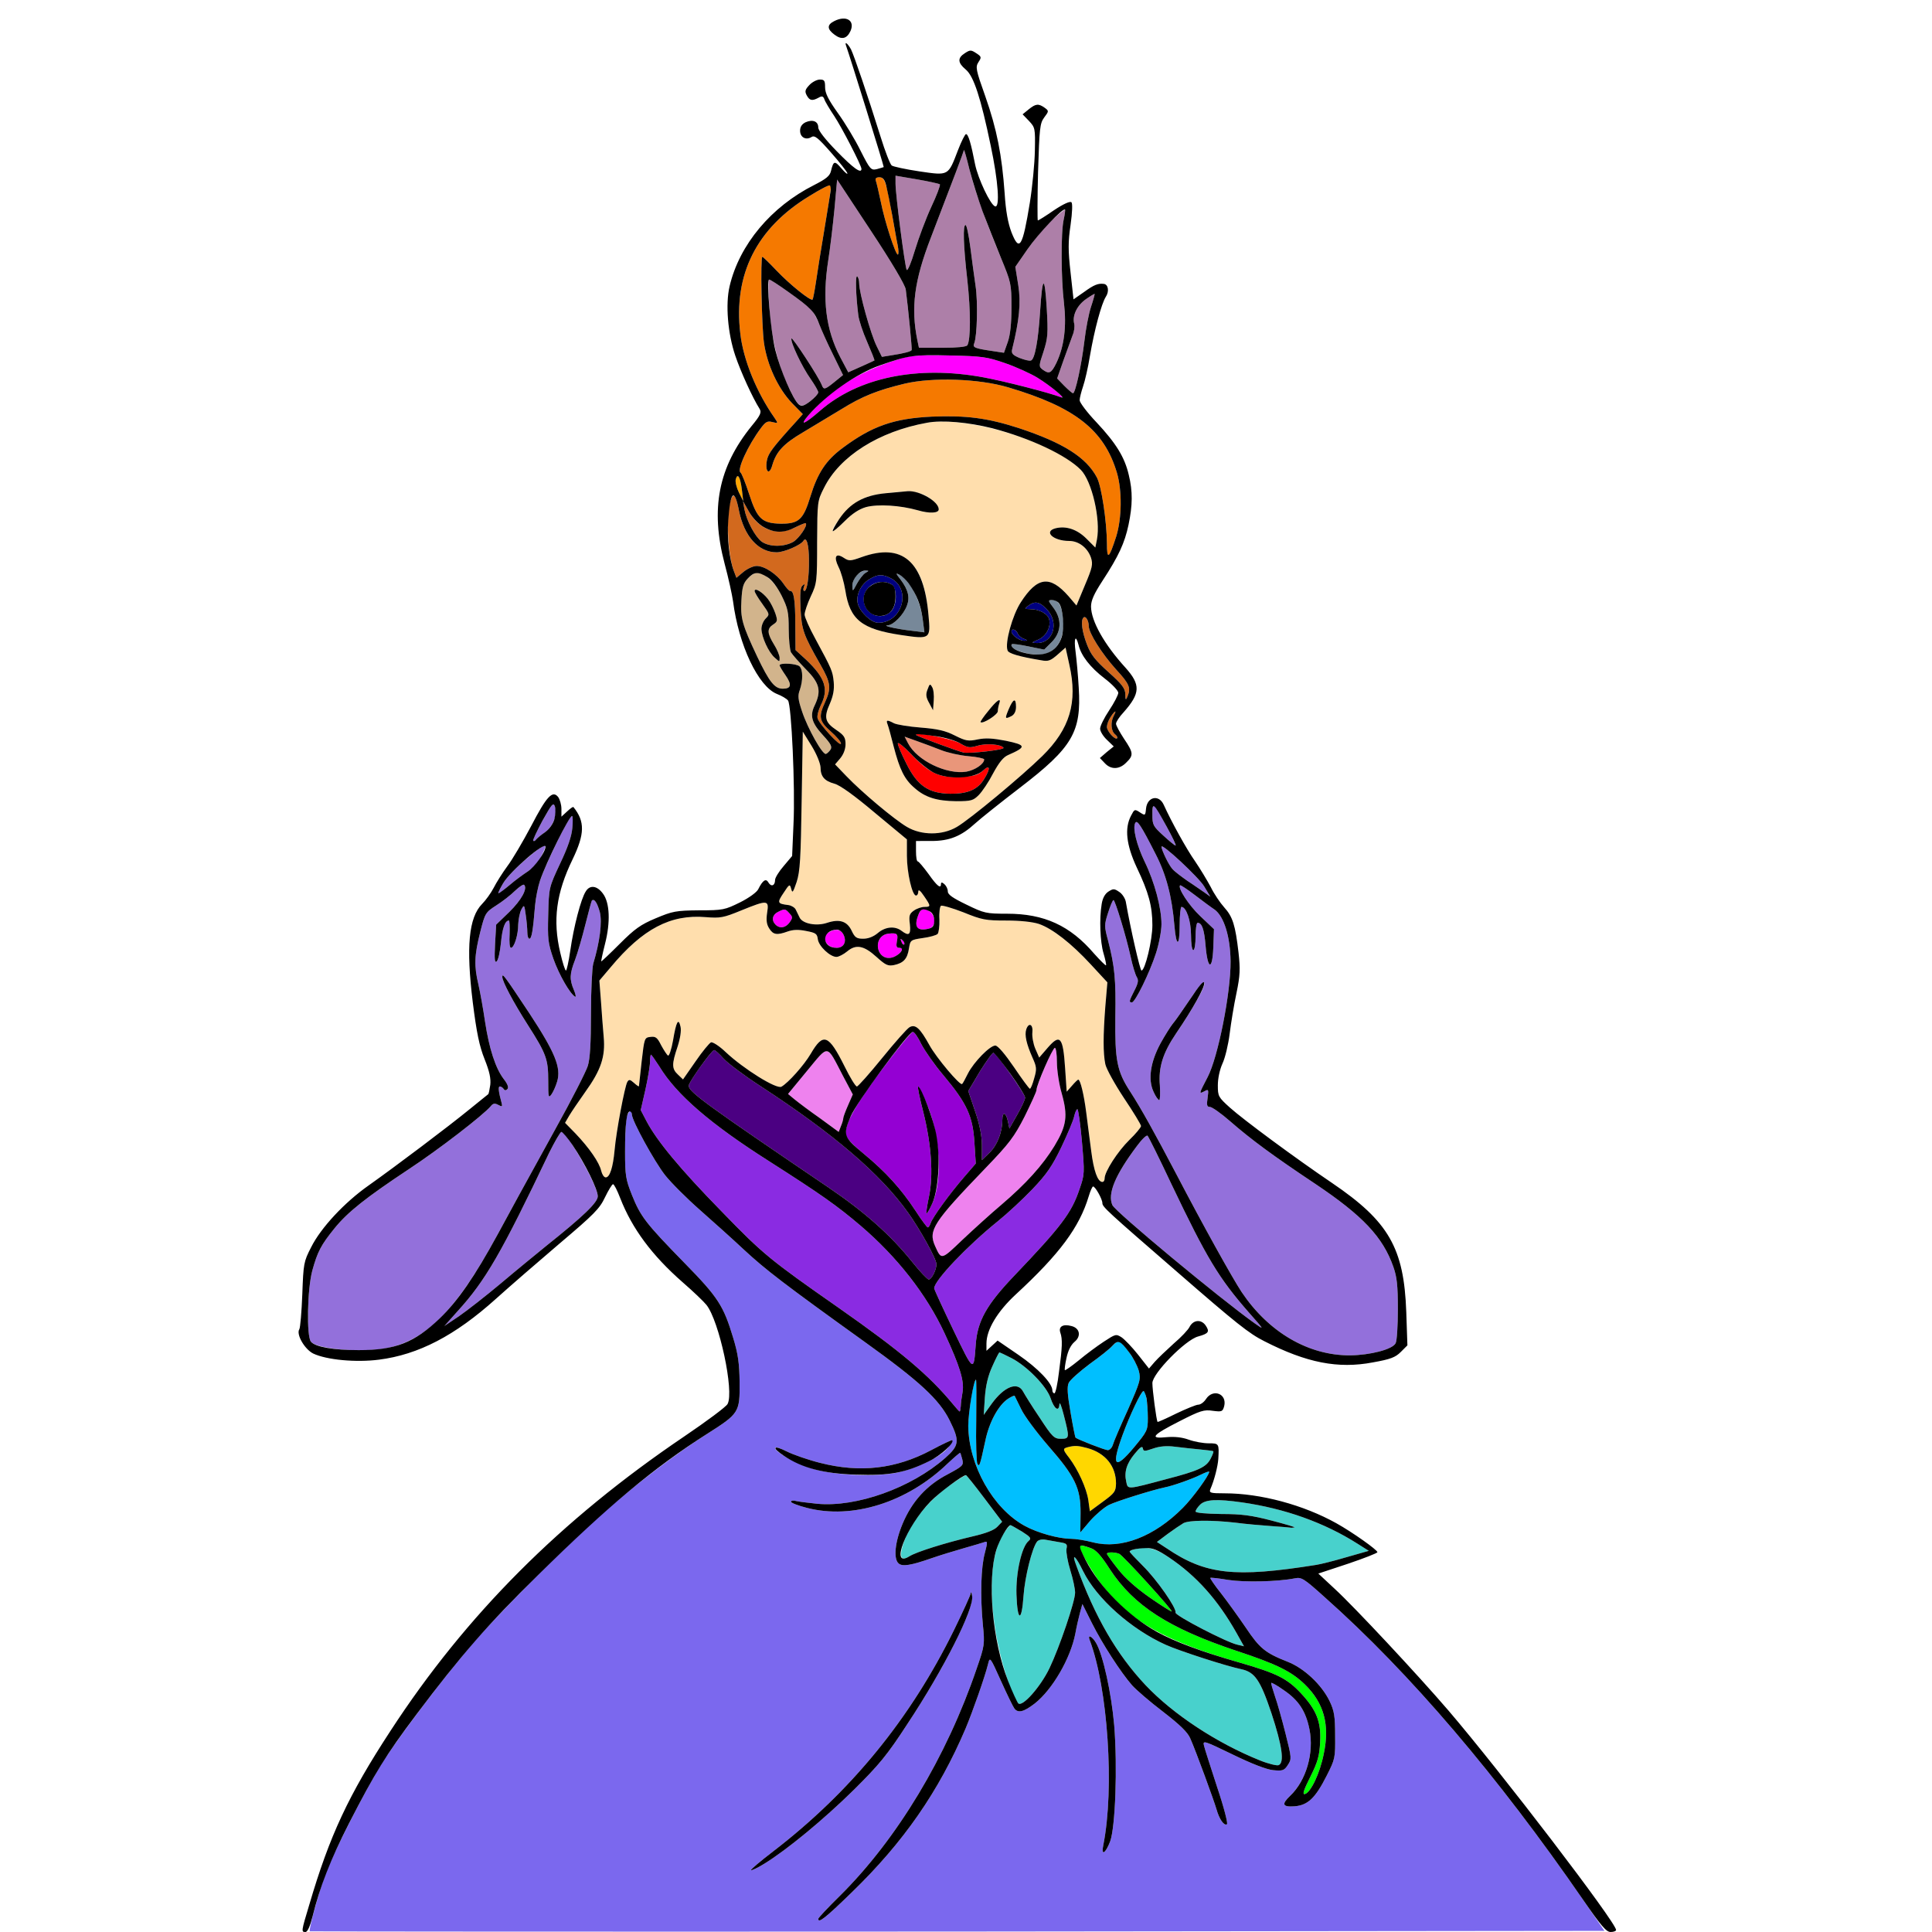 <?xml version="1.0" encoding="utf-8"?>
<!-- Generator: Adobe Illustrator 21.0.0, SVG Export Plug-In . SVG Version: 6.00 Build 0)  -->
<svg version="1.1" baseProfile="tiny"
	 id="svg130" inkscape:version="0.92.2 5c3e80d, 2017-08-06" sodipodi:docname="101 #19488.svg" xmlns:cc="http://creativecommons.org/ns#" xmlns:dc="http://purl.org/dc/elements/1.1/" xmlns:inkscape="http://www.inkscape.org/namespaces/inkscape" xmlns:rdf="http://www.w3.org/1999/02/22-rdf-syntax-ns#" xmlns:sodipodi="http://sodipodi.sourceforge.net/DTD/sodipodi-0.dtd" xmlns:svg="http://www.w3.org/2000/svg"
	 xmlns="http://www.w3.org/2000/svg" xmlns:xlink="http://www.w3.org/1999/xlink" x="0px" y="0px" viewBox="0 0 850 850"
	 xml:space="preserve">
<sodipodi:namedview  bordercolor="#666666" borderopacity="1" gridtolerance="10" guidetolerance="10" id="namedview132" inkscape:current-layer="svg130" inkscape:cx="588.56" inkscape:cy="834.50873" inkscape:pageopacity="0" inkscape:pageshadow="2" inkscape:window-height="978" inkscape:window-maximized="1" inkscape:window-width="1920" inkscape:window-x="0" inkscape:window-y="1" inkscape:zoom="0.83294118" objecttolerance="10" pagecolor="#ffffff" showgrid="false">
	</sodipodi:namedview>
<g id="g128" transform="translate(0,0) scale(1,1)">
	<path id="path4" fill="none" d="M0,0h425h425v425v425h-68.9h-68.9l-8.3-11.8c-15.9-22.5-49.1-65.2-66.7-85.7
		c-13.4-15.6-41.3-45.5-49.9-53.4l-7.3-6.8l13-4.3c7.1-2.4,13-4.7,13-5.1c0-1-11-8.8-18-12.7c-14.5-8.1-33.4-13.2-49.2-13.2
		c-6.3,0-6.9-0.2-6.3-1.8c1.8-4.1,3.3-10.2,3.5-13.3c0.4-6.8,0.3-6.9-4.2-6.9c-2.4,0-6.3-0.7-8.8-1.6c-3-1.1-6.3-1.4-9.8-1.1
		c-7.7,0.8-6.3-0.9,5.7-7c9.2-4.7,10.8-5.2,14.7-4.6c4,0.5,4.3,0.4,5-2.1c1.3-5.4-4.9-7.8-8-3.1c-0.9,1.4-2.4,2.5-3.4,2.5
		c-0.9,0-5.3,1.8-9.7,3.9c-4.4,2.2-8.1,3.8-8.2,3.7c-0.5-0.4-2.3-14.1-2.3-17.1c0-4.2,14.5-19,20.1-20.5c4.7-1.3,5.2-2.1,3.3-4.9
		c-2-2.8-5.4-2.4-7,0.6c-0.6,1.3-3.7,4.6-7,7.4c-3.2,2.9-7,6.5-8.4,8.1l-2.5,2.9l-4.8-6.1c-2.6-3.3-5.9-6.7-7.2-7.6
		c-2.5-1.6-2.7-1.5-7.9,1.9c-2.9,1.9-7.9,5.6-11,8.2c-3.2,2.6-5.9,4.5-6.1,4.3s0.1-2.6,0.7-5.3c0.7-3.3,1.9-5.7,3.5-7.1
		c3.1-2.5,2.4-6.1-1.3-7c-3.7-1-5.8,0.2-4.9,2.9c1,2.9,0.9,6.3-0.6,17.4c-0.6,5.1-1.5,9.3-2,9.3s-0.9-0.6-0.9-1.3
		c0-3.1-6.3-9.7-14.9-15.6l-9.2-6.3l-2.5,2.3l-2.4,2.2v-3.2c0-6.1,4.8-14.1,12.9-21.6c19.4-17.9,28-29.6,32.1-43.2
		c0.7-2.4,1.6-4.3,1.9-4.3c1,0,4.1,5.6,4.1,7.3s2,3.5,32.9,30.3c26.1,22.7,31.6,27.1,38.4,30.5c18.6,9.5,32.4,12.2,47.7,9.3
		c7.8-1.4,9.9-2.2,12.3-4.6l2.9-2.9l-0.5-14.7c-1-28.1-7.7-39.8-32.6-56.7c-16.4-11.1-39.1-27.9-45-33.2c-5.1-4.6-5.3-5-5.3-9.8
		c0-3,0.8-6.8,2-9.5c1.2-2.5,2.6-8.4,3.2-13.2s1.9-12.8,3-17.9c1.6-7.7,1.7-10.5,0.9-17.8c-1.4-12-2.5-15.7-6.3-19.9
		c-1.8-2-4.5-6-5.9-8.9c-1.5-2.8-4.6-8-7-11.5c-3.6-5.1-10.2-17-13.7-24.7c-2.1-4.7-7.3-3.6-7.8,1.7c-0.3,3.1-0.4,3.1-2.7,1.6
		c-2.3-1.5-2.4-1.4-3.9,1.5c-2.9,5.5-2.1,12.8,2.5,22.7c5.3,11.1,6.9,17.1,6.9,25.5c0,6.5-3.2,19.9-4.8,19.9
		c-0.6,0-4.8-18.3-6.9-30.3c-0.3-1.5-1.6-3.5-2.9-4.3c-2.2-1.5-2.6-1.5-4.8-0.1c-1.5,1-2.5,2.9-2.9,5.4c-1.1,6.6-0.7,16.6,0.8,21.7
		c0.8,2.7,1.3,5.1,1.1,5.3c-0.2,0.2-2.5-2.1-5.2-5.1c-10.6-12.4-22-17.6-38.3-17.6c-9.3,0-10.1-0.2-17.9-4c-6-2.9-8.2-4.4-8.2-5.8
		c0-1.1-0.7-2.5-1.5-3.2c-1-0.9-1.5-0.9-1.5-0.1c0,2.3-1.7,1-5.5-4.4c-2.2-3-4.3-5.5-4.7-5.5c-0.5,0-0.8-2-0.8-4.5V370h6.8
		c7.9,0,13.1-2.1,19.2-7.7c2.3-2.1,11.2-9.2,19.8-15.8c23.1-17.7,27-24.5,25.8-43.9c-0.3-5.6-1-12.7-1.4-15.9c-0.8-5.8,0-7.9,1.3-3
		c1.1,4.7,5.1,9.9,11.5,14.8c3.3,2.5,6,5.4,6,6.3s-1.8,4.4-4,7.7c-2.2,3.3-4,6.9-4,8.1c0,1.1,1.3,3.3,3,4.9l3,2.9l-3.1,2.5l-3,2.6
		l2.1,2.2c2.7,3,6.5,2.9,9.5-0.2c3.3-3.2,3.2-4.3-1-10.5c-1.9-2.9-3.5-5.8-3.5-6.6c0-0.8,1.5-3.1,3.4-5.1c7.3-8.3,7.5-12,0.8-19.5
		c-9.4-10.3-15.1-20.5-15.2-26.9c0-2.7,1.3-5.6,5-11.3c7.2-11,9.8-16.7,11.5-24.7c1.8-8.6,1.9-14.7,0.1-22
		c-1.8-7.7-5.5-13.8-14.2-23.1c-4.1-4.3-7.4-8.7-7.4-9.7s0.7-3.7,1.5-6.1c0.8-2.3,2.2-8.3,3-13.3c2-11.7,5.1-23.1,7-26.1
		c1.6-2.4,1.1-5.5-0.9-5.7c-2.5-0.3-4.3,0.4-8.7,3.6l-4.6,3.2l-1.3-11.8c-1.1-9.8-1.1-13.5,0-20.9c0.8-5.7,0.9-9.5,0.4-10
		c-0.6-0.6-3.5,0.7-7.7,3.5c-3.6,2.5-6.8,4.5-7.1,4.5c-0.2,0-0.2-9.6,0.1-21.3c0.6-19.4,0.8-21.4,2.7-24c2.1-2.8,2.1-2.9,0.2-4.3
		c-2.7-1.9-3.9-1.8-7,0.7l-2.7,2.2l2.8,2.9c2.7,2.9,2.8,3.2,2.6,13.1c-0.1,5.6-1.1,15.9-2.2,22.8c-3.2,19.6-4.6,22-8.1,13.1
		c-1.5-4-2.5-9.2-3-17.2c-1.2-16.7-3.4-28.1-8.5-42.6c-4.2-11.8-4.4-12.9-3-15.1c1.4-2.1,1.3-2.4-1-3.9s-2.7-1.5-5,0
		c-3.3,2.1-3.2,4.2,0.4,7.2c3.5,2.9,6.6,12.4,11,33.6c3.3,15.6,4.1,27.3,1.9,26.6c-2.1-0.7-7.5-12.2-8.8-18.5
		c-1.8-9.3-3-13.3-4-13.3c-0.4,0-2,3.1-3.5,7c-4.4,11.5-4,11.3-17,9.4c-6-0.9-11.6-2.1-12.2-2.6c-0.7-0.6-2.9-6.2-4.9-12.7
		c-8.5-27.4-13.8-42-14.9-40.9c-0.2,0.2,3.4,12.4,8.1,27.2c4.6,14.8,8.3,27,8.2,27.1c-0.2,0.1-1.5,0.5-3,0.9c-2.6,0.6-3,0.2-7.2-8.1
		c-2.4-4.9-6.9-12.3-10-16.6c-4.2-5.9-5.6-8.7-5.6-11.3c0-2.9-0.3-3.4-2.3-3.4c-1.3,0-3.4,1.1-4.6,2.4c-1.9,2-2.1,2.8-1.2,4.5
		c1.3,2.4,2.4,2.6,5.2,1.1c1.5-0.9,2.1-0.7,2.6,0.7c0.3,1,2.3,4.3,4.3,7.3c3.4,5.1,12,21.8,12,23.3c0,2.3-3.6-0.3-10.8-7.7
		c-5.1-5.2-8.2-9.2-8.2-10.5c0-2.7-2.4-3.7-5.6-2.3c-1.6,0.8-2.4,2-2.4,3.7c0,2.9,2.5,4.3,5,2.8c1.4-0.9,2.8,0.2,8.6,6.8
		c3.8,4.3,7,8.4,7.2,9.1s-1-0.2-2.6-2.1c-3-3.5-3.5-3.4-4.6,1.1c-0.5,2.2-2.1,3.5-7.4,6.2c-18.9,9.5-32.9,26.2-37.2,44.5
		c-1.9,8-0.8,20.9,2.5,30.6c2.4,7.1,7.6,18.5,10.7,23.4c0.9,1.5,0.4,2.8-3.5,7.5c-14.6,18-18.3,36.4-11.9,60.6
		c1.7,6.3,3.3,13.7,3.7,16.5c2.5,19.4,11.1,37.5,19.3,40.8c2.1,0.8,4.3,2.1,4.9,2.9c1.5,2,3.2,38.3,2.4,54.4l-0.6,14l-3.7,4.4
		c-2.1,2.4-3.8,5.2-3.8,6.1c0,2.6-1.7,3.2-2.9,1.2c-1.1-2-2.5-1.1-4.5,2.9c-0.6,1.3-4,3.8-8,5.8c-6.7,3.3-7.5,3.5-18,3.5
		c-10.3,0.1-11.7,0.4-19.1,3.5c-6.7,2.8-9.3,4.7-15.8,11.2c-4.3,4.3-8,7.8-8.2,7.8c-0.1,0,0.6-3.5,1.7-7.8c2.4-9.4,2.1-18-0.9-22
		c-2.6-3.6-5.8-4-7.6-1c-2.1,3.2-5.3,15.5-6.8,26c-0.7,4.9-1.6,8.8-1.9,8.8c-0.4,0-1.5-3.5-2.5-7.8c-3.4-14.3-1.8-26.3,5.4-41.1
		c5.4-11.2,5.5-16.7,0.4-23c-0.2-0.3-1.4,0.6-2.8,1.9l-2.5,2.3v-3.4c0-1.9-0.7-4.2-1.4-5.2c-2.5-3.2-5.1-0.4-11.9,12.7
		c-3.6,6.8-8.3,14.8-10.5,17.7c-2.2,3-4.9,7.3-6,9.5c-1.2,2.3-3.5,5.5-5.1,7.1c-5.9,6-7.1,18.9-4.1,43.3c1.7,13.5,2.9,19.2,5.2,25
		c2.2,5.5,2.8,8.5,2.5,11.3c-0.3,2.1-0.7,4-0.9,4.1c-0.1,0.1-3.9,3.1-8.3,6.7c-9.3,7.6-32.4,25-44.4,33.5
		c-10.5,7.4-20.9,18.5-25.2,27.1c-3.3,6.4-3.4,7.2-3.9,20.7c-0.3,7.8-0.9,14.7-1.3,15.4c-1.5,2.2,2.3,8.8,6.1,10.7
		c5.9,2.8,18.8,4,28.9,2.7c17.4-2.2,33.5-10.6,51.4-26.7c6.1-5.5,18.8-16.5,28.2-24.5c15.1-12.8,17.5-15.2,19.9-20.2
		c1.5-3.2,3.1-5.8,3.5-5.8c0.5,0,1.9,2.8,3.2,6.2c5.2,13.3,13.9,25.1,27.5,37c4.5,3.9,9.2,8.4,10.4,9.9c5.6,7,12.3,38.1,9.3,43.6
		c-0.6,1.2-9.2,7.6-19.1,14.3c-29.2,19.7-49.5,36.5-74.6,61.6c-26.6,26.7-51.8,60.1-69.1,91.9c-10.1,18.4-14.6,29.7-21.9,54.7
		l-2.8,9.8H66.3H0V425V0z M367,9.3c-3.2,1.6-3.2,3.5,0.2,6c3.1,2.3,5.4,1.8,7-1.7c0.8-2,0.8-2.9-0.2-4.1
		C372.5,7.7,370.3,7.6,367,9.3z"/>
	<path id="path6" fill="#AD7FA8" d="M426.5,74.5c2.5,9.7,6.7,21.6,13.9,39c4.4,10.7,4.6,11.3,4.6,21.6c0,7.2-0.5,12.1-1.6,15.3
		l-1.7,4.8l-4.6-0.7c-8.2-1.2-9.3-1.6-8.5-3.4c1.3-3.1,1.7-18.2,0.6-25.4c-0.6-4-1.6-11.6-2.3-17c-0.7-5.3-1.6-9.7-2.1-9.7
		c-1.2,0-1,8.6,0.8,24.3c1.5,13.5,1.5,26.1,0,28.6c-0.5,0.7-4.4,1.1-11,1.1h-10.3l-0.7-3.3c-2.9-14.4-1.4-26.2,6-45.3
		c9.9-25.7,14.3-37.4,14.5-38.4C424.2,65.7,425.3,69.5,426.5,74.5z"/>
	<path id="path8" fill="#AD7FA8" d="M394,77.3l9.4,1.6c5.2,0.9,9.7,1.9,10.1,2.2c0.3,0.4-1.4,4.9-3.8,10c-2.4,5.2-5.6,13.8-7.2,19.1
		c-1.6,5.4-3.2,9.2-3.6,8.5c-0.8-1.5-4.9-33-4.9-37.9V77.3z"/>
	<path id="path10" fill="#F57900" d="M386.9,78c2.3,0,3,2,5.6,16.5c0.9,4.9,1.9,10.9,2.4,13.2c0.5,2.4,0.5,4.3,0.1,4.3
		c-1,0-5.8-14.6-7.5-23.3c-0.9-4.3-1.9-8.5-2.2-9.3C385,78.5,385.5,78,386.9,78z"/>
	<path id="path12" fill="#AD7FA8" d="M368.3,79l14.9,22.6c9.2,13.9,15.1,23.9,15.3,25.8c1.1,8.4,2.8,26.2,2.6,26.6
		c-0.2,0.6-3.4,1.5-8.8,2.3L388,157l-2.3-4.7c-2.6-5.2-7.7-23.4-7.7-27.6c0-1.4-0.4-2.8-0.9-3.1c-0.8-0.5-0.6,8.1,0.5,16.9
		c0.2,2.2,2,7.6,3.9,11.9c1.9,4.4,3.4,8.1,3.2,8.2c-0.1,0.1-2.8,1.3-5.9,2.7l-5.6,2.5l-3.5-6.6c-6.4-12.3-8-25.3-5.3-42.7
		c0.8-5,2-15,2.7-22.2L368.3,79z"/>
	<path id="path14" fill="#F57900" d="M365.1,81.6c0.7,0.4,0.8,0-2.5,19.9c-1.4,8.2-3,18.4-3.6,22.5c-0.6,4.1-1.3,7.6-1.5,7.8
		c-0.8,0.8-10.1-6.7-15.8-12.7c-3.2-3.4-6-6.1-6.3-6.1c-0.9,0-0.3,30.3,0.7,37.7c1.4,9.9,6.2,20.2,12.4,26.7l4.7,4.8l-2.4,2.7
		c-10.9,12-12.8,14.5-13.4,17.7c-0.9,5,1.1,6.8,2.4,2c1.7-5.8,4.8-9.3,13.5-14.4c4.5-2.7,12-7.2,16.6-10c9.5-5.9,16.1-8.5,28.1-11.4
		c12.3-2.9,32.7-2.2,45.5,1.6c29.5,8.7,42.3,18.8,47.9,37.6c2.3,7.8,2.2,19.9-0.3,28c-3.2,9.9-4.1,10.6-4.1,3
		c-0.1-9.9-2.4-25.1-4.4-28.9c-4.7-8.9-14.8-15.3-34.5-21.8c-13.7-4.4-22.9-5.6-38.1-5c-16.7,0.8-26.3,4.1-39.3,13.8
		c-7.3,5.4-11,11-14.2,21.5c-3.1,10.1-5.1,11.9-13.2,11.8c-8.1-0.2-10.2-2.2-13.7-13c-1.6-4.9-3.3-9.2-3.8-9.5
		c-1.7-1.1,3.3-12,9-19.6c2-2.7,2.9-3.2,5-2.6c2.6,0.6,2.6,0.6,1-1.8c-7.9-11.2-13.8-25.6-15.1-37.2c-3.1-26,7.2-46.4,30.5-60.5
		C360.7,83.4,364.7,81.3,365.1,81.6z"/>
	<path id="path16" fill="#AD7FA8" d="M468.6,92.2c0.1,0.2-0.1,2.1-0.6,4.3c-1.3,5.5-1.2,26.1,0.1,36.8c1.2,10.3,0.1,19.1-3.3,26.3
		c-2.3,4.7-3.2,5.1-6.1,3c-1.7-1.3-1.7-1.7,0.4-7.9c1.9-6,2.1-7.8,1.4-19.4c-0.9-14.6-1.9-14-2.9,1.7c-0.8,12.7-2.3,21-4,21.6
		c-0.7,0.3-2.9-0.3-5-1.1c-3.1-1.3-3.7-2-3.3-3.8c3.2-12.9,3.9-20.5,2.7-28.2l-1.3-8.1l5.4-7.8c3-4.3,7.8-10.1,10.8-12.8
		C465.8,94.1,468.4,92.1,468.6,92.2z"/>
	<path id="path18" fill="#AD7FA8" d="M338.4,123c1.1,0,15.6,10.3,18.2,12.9c1.2,1.2,2.9,4.3,3.9,6.9s3.7,8.6,6.1,13.4l4.3,8.8
		l-3.7,3c-4.2,3.4-4.8,3.6-5.6,1.5c-1.3-3.5-13.1-21.5-13.4-20.6c-0.5,1.6,4.7,12.6,8.5,17.9c1.8,2.6,3.3,5.2,3.3,5.8
		c0,0.7-1.6,2.4-3.5,3.9c-4.5,3.4-5.3,2.8-9.9-6.9s-7.4-21.9-8.2-35.4C338,128.1,338,123,338.4,123z"/>
	<path id="path20" fill="#AD7FA8" d="M481.6,129.3c0.1,0.1-0.6,2.7-1.6,5.7s-2.3,9.8-2.9,15c-1.3,10.8-4,23-5,23
		c-0.4,0-2.1-1.5-3.9-3.3l-3.1-3.2l2.8-8c1.6-4.4,3.4-9.3,4-11c0.7-1.6,1-3.9,0.7-5.1c-0.9-3.5,1.2-8,5.2-10.8
		C479.8,130.2,481.5,129.2,481.6,129.3z"/>
	<path id="path22" fill="#FF00FF" d="M418,156.4c14.2,0.3,16.2,0.6,24.3,3.4c4.9,1.7,11.2,4.6,14,6.3c5.6,3.4,13.2,9.7,10.6,8.7
		c-5.5-2.1-25.1-7.1-34.3-8.8c-28.9-5.3-54.9,0-71.8,14.7c-6.9,6-9.4,7-5.1,2c10.5-12.1,23.6-20,41.8-25.3
		C401.2,156.4,406.6,156.1,418,156.4z"/>
	<path id="path24" fill="#FFDEAD" d="M475.5,206.7c4.9,5,8.8,21.8,7.1,30.7l-0.7,3.5L478,237c-4.1-4.1-8.9-5.7-13.5-4.6
		c-5.6,1.4-1.2,5.6,5.9,5.6c4.2,0,8.1,3,9.6,7.4c0.9,2.9,0.6,4.3-2.7,12.1l-3.7,8.9l-3.5-4.1c-8.2-9.3-13.7-8.6-21,2.7
		c-3.7,5.7-7.1,18-5.8,21.2c0.4,1.3,5.1,2.7,14.8,4.3c3.1,0.6,4.1,0.2,7.2-2.5l3.5-3.1l1.7,7.7c3.7,16.4,0.2,28.1-11.9,40
		c-9.3,9.1-31.8,27.8-37.6,31.2c-6.4,3.8-15.6,3.8-22,0c-5.6-3.3-19.8-15.2-26.6-22.3l-5-5.2l2.3-2.7c1.4-1.7,2.3-4,2.3-6.2
		c0-2.9-0.6-3.9-4-6.2c-5.1-3.4-5.6-5.6-2.9-11.6c1.5-3.5,2-6.2,1.7-9.6c-0.5-4.8-0.7-5.3-8.1-19c-2.6-4.7-4.7-9.5-4.7-10.6
		c0-1.2,1.2-4.8,2.7-8c2.7-5.7,2.8-6.5,2.8-23.9c0.1-17.8,0.1-18.1,3-23.8c6.9-14,24.2-24.9,45.3-28.7
		C425.4,182.8,463.7,194.5,475.5,206.7z M399.4,216.1c-14.2,1.1-17.7,1.8-22.2,4.6c-4.1,2.5-11.9,11.9-10.8,13
		c0.2,0.2,2.6-1.8,5.2-4.4c3.3-3.3,6.3-5.3,9.4-6.2c5.3-1.4,15-0.8,22.8,1.4c5.1,1.5,9.2,1.3,9.2-0.4c0-2.1-4.3-5.9-7.8-6.9
		C403,216.5,400.4,216.1,399.4,216.1z M379.1,245.1c-5,1.8-5.6,1.8-7.9,0.3c-3.5-2.3-4.5-0.5-2.3,4c1.1,2.1,2.4,6.7,3,10.3
		c2,13,7.2,17.1,24.6,19.7c12.8,1.9,13,1.8,12-8.7c-1.2-14.1-4.4-21.6-10.9-25.6C393.4,242.5,386.5,242.5,379.1,245.1z M410.1,302.3
		c-0.9-1.6-1.1-1.5-2,1c-0.9,2.2-0.7,3.5,0.7,6l1.7,3.2l0.3-4.2C411,305.9,410.7,303.2,410.1,302.3z M434.8,312.8
		c-2.1,2.5-3.6,4.8-3.4,4.9c0.9,1,7.6-3.3,7.6-4.8c0-1,0.3-2.4,0.6-3.3C440.7,306.6,438.5,308.1,434.8,312.8z M443.8,312
		c-1.8,4.3-1.7,4.5,1.3,3c1.2-0.7,1.9-2.1,1.9-4C447,306.9,445.8,307.3,443.8,312z M390.5,318.7c0.4,1,1.6,5.4,2.7,9.8
		c2.6,10,4.7,14.4,9.2,18.2c4.6,4.1,9.7,5.7,18.3,5.8c6.6,0,7.5-0.3,9.9-2.7c1.5-1.5,4.4-5.8,6.3-9.5c2.6-4.8,4.5-7.2,6.6-8.1
		c8.2-3.6,8.1-4.4-1-6.3c-5.7-1.1-8.8-1.3-12.3-0.6c-4.2,0.9-5.3,0.7-10.1-1.7c-4.1-2.1-7.5-2.9-15-3.5c-5.3-0.4-10.6-1.3-11.8-1.9
		C390.3,316.6,389.7,316.7,390.5,318.7z"/>
	<path id="path26" fill="#778899" d="M380.8,251c1.6,0.1,1.6,0.1-0.1,1.1c-0.9,0.5-2.6,2.7-3.7,4.7c-1.9,3.6-1.9,3.6-2,0.9
		c0-1.5,0.9-3.6,2-4.7C378.1,251.9,379.8,251,380.8,251z"/>
	<path id="path28" fill="#778899" d="M395.8,252.9c4.5,2.4,8.9,10.9,10.1,19.1l0.8,6.2l-5.6-0.7c-7-0.8-13.3-2.3-10.5-2.4
		c2.5-0.1,6.9-4.6,8.4-8.6c1.4-3.6,0.6-7-2.7-11.4C394,252.2,394,251.9,395.8,252.9z"/>
	<path id="path30" fill="#000080" d="M391.9,254.4c9.3,4.8,5.1,19.6-5.5,19.6c-3.1,0-8-4.7-9-8.4c-0.9-3.7,1.3-8.5,5-10.7
		C386.1,252.6,388.2,252.5,391.9,254.4z M380,263.6c0,6.5,7.5,9.9,12,5.4c2.8-2.8,2.8-10.5,0.1-12C386.7,254.2,380,257.8,380,263.6z
		"/>
	<path id="path32" fill="#FF0000" d="M422.7,327.2c3.1,1.8,3.9,1.9,7.4,0.9c3.9-1.2,10.5-0.6,11.4,0.9c0.5,0.9-14.6,2.6-17.5,2.1
		c-1.8-0.3-20.3-7.1-20.9-7.7C401.2,321.6,419.3,325,422.7,327.2z"/>
	<path id="path34" fill="#E9967A" d="M398,324.1l5.3,1.9c2.8,1,7.7,2.8,10.7,4s8.5,2.4,12.2,2.7c3.7,0.3,6.8,1,6.8,1.4
		c0,2-4,4.7-7.8,5.4c-8.7,1.4-21.8-4.9-25.7-12.5L398,324.1z"/>
	<path id="path36" fill="#FF0000" d="M400.8,331.7c8,8.5,12.5,10.6,21.8,10.1c6-0.3,7.7-0.8,9.8-2.7c3.2-3,3.5-1.1,0.6,3.6
		c-2.8,4.7-7.3,6.6-14.9,6.5c-9.5-0.1-14.5-3.5-19.3-13.2c-2.1-4.1-3.8-8.1-3.8-8.9S397.6,328.4,400.8,331.7z"/>
	<path id="path38" fill="#FFA500" d="M326.4,215.5l0.6,5l-1.9-3.8c-1-2-1.7-4.7-1.4-5.8C324.5,207.9,325.7,209.8,326.4,215.5z"/>
	<path id="path40" fill="#D2691E" d="M325.1,224.6c2.3,11.4,8.6,18.4,16.6,18.4c3.3,0,10.7-3.2,11.8-5.1c1.3-2,2.4,1.7,2.4,8.6
		c0.1,7.2-0.8,13.5-2,13.5c-0.5,0-0.6-0.8-0.2-1.8c0.5-1.3,0.3-1.5-0.7-0.5c-0.9,0.8-1.1,3.6-0.8,10c0.5,9.4,1.2,11.5,8.8,24.8
		c4.5,7.9,4.8,10.2,2,16.4c-3,6.5-2.6,8.4,2.5,12.9c2.5,2.2,4.5,4.6,4.5,5.3c0,1.9-9.6-8.5-10.3-11.1c-0.3-1.1,0.4-3.6,1.4-5.7
		c3.6-7.1,2-12-6.5-20.1L350,286l-0.1-11.3c0-10.9-0.7-15-2.3-14.7c-0.4,0-1.7-1.4-2.9-3.2c-2.9-4.2-8.3-7.8-11.8-7.8
		c-1.5,0-4.1,1.2-5.8,2.6l-3.1,2.6l-1.1-2.9c-2.8-7.3-3.6-25.7-1.3-31.6C322.8,216.6,323.8,218,325.1,224.6z"/>
	<path id="path42" fill="#D2691E" d="M326.9,220.5l2.6,4.6c4.8,8.3,12.7,10.9,20.6,6.8c2.3-1.1,4.2-1.9,4.4-1.7
		c1,0.9-2.9,6.6-5.5,8.2c-4.1,2.3-10.5,2.3-13.9-0.1c-2.9-2.2-6.6-9.1-7.6-14.3L326.9,220.5z"/>
	<path id="path44" fill="#D2B48C" d="M332.9,252c3.6,0,7.9,4,11,10.1c2.7,5.5,3.1,7.2,3.1,14.6c0,4.6,0.5,9.3,1,10.3
		c0.6,1,3.5,4.3,6.5,7.4c6.1,6.1,7,9.5,3.9,16c-2.2,4.5-1.3,7.7,3.8,13.2c3.3,3.6,4,4.9,3.2,6.2c-0.6,0.9-1.5,1.7-2,1.9
		c-1.5,0.5-8-11.1-10.5-18.6c-1.8-5.4-2-7-1-9.6c1.4-4.1,1.4-8.8-0.1-10.3c-1.3-1.3-8.8-1.7-8.8-0.5c0,0.4,1.2,2.4,2.6,4.4
		c2.9,4.2,2.5,5.9-1.2,5.9c-3.6,0-5.9-2.9-11.3-14.2c-6.6-14-7.4-16.9-6.9-24.8c0.3-5.6,0.8-7.4,2.8-9.5
		C330.3,253.1,332.1,252,332.9,252z M332,260c0,0.6,1.5,3.1,3.4,5.7c3.2,4.5,3.3,4.6,1.5,6.4c-1.1,1.1-1.9,3.1-1.9,4.6
		c0.1,3.6,3.1,10.3,5.9,12.7c2.1,1.9,2.1,1.9,2.1,0c0-1-1.1-3.7-2.5-5.9c-3-4.9-3.1-6.9-0.4-8.7c2-1.3,2.1-1.7,1-5
		c-0.7-2-2.1-4.8-3.2-6.2C335.5,260.5,332,258.4,332,260z"/>
	<path id="path46" fill="#778899" d="M462.8,264c2.8,0,4.2,2.2,4.9,7.8c1.1,9.4-3.3,16.2-10.6,16.2c-6.4,0-13.6-2.8-11.9-4.6
		c0.3-0.2,3.6,0.2,7.3,1l6.9,1.4l3.3-3.3c4.3-4.3,4.6-10.1,0.7-15.2C461.1,264.3,461,264,462.8,264z"/>
	<path id="path48" fill="#000080" d="M460.5,268c5.7,5.9,2.9,15.1-4.4,14.9c-2.5-0.1-2.5-0.1,0.7-1.5c3.5-1.5,5.6-5.5,4.8-8.9
		c-0.6-2.5-4.4-4.5-8.4-4.5c-2.6-0.1-2.6-0.1-0.8-1.5C455.3,264.3,457.3,264.7,460.5,268z"/>
	<path id="path50" fill="#D2691E" d="M479,275.4c0,3.1,5.7,12.1,12,19.1c6,6.5,6.6,8.2,5,12c-0.7,1.7-0.9,1.5-0.9-1.1
		c-0.1-2.6-1.4-4.3-7.4-9.7c-5.9-5.3-7.8-7.7-9.5-12.2c-2.2-5.7-2.8-10.6-1.5-11.8C477.6,270.8,479,273,479,275.4z"/>
	<path id="path52" fill="#000080" d="M447.7,278.6c0.3,0.9,1.5,2,2.7,2.4c1.9,0.8,1.9,0.9,0.2,0.9c-2,0.1-5.6-2.5-5.6-4.1
		C445,276.4,447,276.9,447.7,278.6z"/>
	<path id="path54" fill="#D2691E" d="M490,314.9c-1.5,2.8-1.2,6.7,0.5,8.1c0.9,0.7,1.3,1.5,1,1.8c-0.9,0.9-4.5-3.1-4.5-5
		c0-1,0.7-3,1.6-4.3C490.5,312.5,491.5,312.2,490,314.9z"/>
	<path id="path56" fill="#FFDEAD" d="M353.2,321.9l3.9,6.3c2.2,3.6,3.8,7.6,3.9,9.4c0,4,1.7,6,6.1,7.2c2.4,0.6,8.8,5.2,17.8,12.8
		l14.1,11.7v7.2c0,7.4,2.3,17.5,4,17.5c0.6,0,1-0.8,1-1.7c0-1.2,0.9-0.5,2.5,1.9c3.1,4.5,3.1,4.8,0.2,4.8c-1.2,0-3.3,0.7-4.6,1.6
		c-2,1.4-2.3,2.3-1.8,6c0.5,4.7-0.4,5.4-3.7,2.9c-2.9-2.2-7.1-1.8-10.4,1c-1.9,1.6-4.2,2.5-6.4,2.5c-2.9,0-3.7-0.5-5.1-3.5
		c-2-4.2-5.3-5.3-10.8-3.5c-4.7,1.6-10.8,0.4-12.1-2.3c-0.4-0.9-1.2-2.5-1.7-3.5c-0.4-0.9-1.9-1.8-3.2-2c-4.9-0.6-5.1-1-2.2-5.3
		c2.6-4,2.8-4.1,3.4-1.8c0.5,2,0.8,1.6,2.4-3.1c1.5-4.6,1.8-10.3,2.2-35.8L353.2,321.9z"/>
	<path id="path58" fill="#9370DB" d="M244.1,354.7c1.3,3.5-0.8,9-4.4,11.5c-1.8,1.2-3.5,2.7-3.9,3.2c-0.4,0.6-0.9,0.8-1.2,0.5
		c-0.3-0.2,1.6-4.2,4.1-8.9C242.7,353.9,243.4,352.9,244.1,354.7z"/>
	<path id="path60" fill="#9370DB" d="M507.9,354.5c1.6,1.7,10,17.5,9.3,17.5c-0.4,0-2.8-2-5.4-4.4c-4.5-4.1-4.8-4.7-4.8-9.2
		C507,355.5,507.4,354,507.9,354.5z"/>
	<path id="path62" fill="#9370DB" d="M251.7,359c0.3,0,0.4,2.4,0.1,5.3c-0.3,3.6-2,8.6-5.4,15.7c-4.9,10.5-4.9,10.5-5.2,22.4
		c-0.3,10.8-0.1,12.5,2.3,19.5c2.5,7,7.2,15.2,9.5,16.6c0.5,0.3,0.3-1-0.5-2.9c-2-4.7-1.9-7.1,0.5-13.3c1.1-2.9,3.1-9.8,4.5-15.4
		s2.7-10.4,2.9-10.7c1.1-1,2.4,1.1,3.5,5.1c1.1,4.4,0,13.1-2.9,22.7c-0.5,1.9-1,11.8-1,22c0,12.9-0.4,19.9-1.4,23
		c-0.8,2.5-7.2,15.1-14.4,28c-17,30.8-16.7,30.4-25.2,46c-17.2,31.7-29.9,45.2-46.5,49.6c-10.2,2.8-32.7,1.3-35.7-2.3
		c-2-2.5-1.6-23.1,0.6-31.3c2.3-8.3,3.8-11.2,9.7-18.5s13.9-13.6,32.9-26.2c13.2-8.7,32.5-23.6,35.9-27.6c1-1.3,1.8-1.4,3.3-0.6
		c1.7,0.9,1.9,0.8,1.5-0.8c-1.4-5.1-1.6-7.3-0.8-7.3c0.5,0,1.3,0.5,1.7,1.1c0.4,0.7,1,0.7,1.6,0.1c0.7-0.7,0.2-2.2-1.6-4.5
		c-3.6-4.7-6.4-13.4-8.2-25.2c-0.8-5.5-2.1-12.8-2.9-16.3c-2-8.3-1.8-12.9,0.8-23.2c2.1-8.3,2.3-8.6,7.1-11.7
		c2.7-1.7,6.4-4.6,8.2-6.4c1.9-1.8,3.7-3,4-2.6c1.6,1.6-1.2,6.7-6.5,11.9l-5.8,5.6l-0.5,8.6c-0.3,6.5-0.2,8.3,0.7,7.6
		c0.7-0.6,1.5-4.2,1.9-8.2c0.6-6.5,1.8-9.8,3.5-9.8c0.3,0,0.4,2.7,0.3,6c-0.2,3.5,0,6,0.6,6c1.4,0,3.2-5.6,3.2-10.4
		c0.1-2.3,0.7-5.2,1.4-6.5c1.2-2.2,1.3-2.1,1.9,2.4c0.4,2.6,0.7,6.1,0.7,7.6c0,1.6,0.4,2.9,0.9,2.9c1,0,1.6-3.5,2.5-14.6
		c0.3-3.4,1.3-8.3,2.2-11c1.7-5.1,8.5-19.6,11.7-25.2C250.3,360.5,251.4,359,251.7,359z M221,429.8c0,2,4.7,10.9,11.2,21.1
		c8.2,12.8,9,15.2,9,24.6c0,7.2,0.1,7.8,1.4,6c0.8-1.1,1.9-3.6,2.5-5.6c1.9-6.1-0.9-12.9-12.2-30.1C221.8,429.1,221,428,221,429.8z"
		/>
	<path id="path64" fill="#9370DB" d="M508.4,375.7c4.7,9.1,7.2,18.6,8.3,31.6c0.8,9.5,2.3,9.4,2.3-0.2c0-4.5,0.4-8.1,0.8-8.1
		c2.1,0,4.2,6.1,4.2,12.4c0,3.7,0.4,6.6,1,6.6s1-2.7,1-6s0.4-6,0.9-6c1.9,0,2.9,2.8,3.5,10c0.9,10.7,3,11.2,3.4,0.9l0.3-8.1l-6-5.7
		c-5-4.7-10.1-12.5-8.9-13.6c0.2-0.2,3.1,1.7,6.5,4.3c3.4,2.6,7.3,5.5,8.7,6.4c4.1,3,6.9,11.9,7,22.8c0.1,13.8-5.5,42.1-10.1,50.9
		c-3.9,7.5-3.9,7.5-1.4,6.2c1.8-1,1.9-0.8,1.4,2.9c-0.5,3.2-0.3,4,1,4c0.9,0,4.9,2.8,8.9,6.3c9.3,8.1,18.8,15.1,37.4,27.5
		c20.9,14,29.8,23.4,34.4,36.5c1.6,4.5,2,8.2,2,18.7c0,7.2-0.4,14-1,15c-1.4,2.7-11.2,5.2-20,5.3c-18.3,0.1-35.8-10.1-47.7-27.8
		c-4.1-6.2-16.9-29.2-28.8-52c-9.4-17.9-15.5-28.9-20.3-36.3c-5.8-8.9-6.7-13.8-6.5-32.7c0.3-16.6-0.3-22.4-3.2-33.7
		c-1.7-6.3-1.7-6.9,0-12.2c1-3.1,2-5.6,2.4-5.6c0.7,0,5.6,16,7.6,25.2c0.8,3.7,2,7.6,2.6,8.6c0.9,1.4,0.7,2.7-1,6
		c-2.4,4.7-2.5,5.2-1.1,5.2s7.8-13,10.6-21.7c1.3-4,2.4-9.8,2.4-12.7c0-7.1-3-18.5-7.4-27.5c-3.6-7.5-5.4-15-4.1-17.1
		C500.3,360.6,502,363.1,508.4,375.7z M523.6,439.6c-3.3,4.9-6.7,9.8-7.7,10.9c-0.9,1.1-3.3,4.9-5.3,8.5c-4.5,8.3-5.6,16-3.1,21.3
		c0.9,2.1,2.1,3.7,2.5,3.7s0.5-2.9,0.3-6.4c-0.7-8,1.3-14.3,7.1-22.9c2.4-3.4,6.2-9.4,8.5-13.4C532.4,430.3,530.6,428.9,523.6,439.6
		z"/>
	<path id="path66" fill="#9370DB" d="M238,377c-1.1,2.2-3.7,5.1-5.8,6.4c-2,1.3-5.7,4-8,6c-2.4,2-4.6,3.6-4.9,3.6s0.6-1.9,2-4.3
		c1.3-2.3,5.8-7,9.8-10.4C240.6,370.2,241.5,370.1,238,377z"/>
	<path id="path68" fill="#9370DB" d="M529.8,390l2.7,4.5l-2.5-1.8c-1.4-0.9-4.7-3.3-7.5-5.1c-2.7-1.9-5.8-4.2-6.7-5.3
		c-1.6-1.7-4.8-8.4-4.8-9.8C511,370.7,527.6,386.2,529.8,390z"/>
	<path id="path70" fill="#FFDEAD" d="M337.5,401.6c-0.5,3.4-0.2,5.2,1,7c1.7,2.7,3.4,2.9,8.1,1.2c2.3-0.8,4.7-0.9,8.1-0.2
		c4.2,0.8,4.8,1.2,5.1,3.6c0.4,3.1,5.4,7.8,8.2,7.8c1,0,3.1-1.1,4.7-2.4c3.9-3.3,7.4-2.6,12.9,2.4c4,3.6,5,4.1,7.7,3.6
		c4.2-0.9,5.9-2.7,6.6-7.3c0.6-3.7,0.7-3.8,6.1-4.6c3-0.4,5.9-1.2,6.5-1.8c0.5-0.5,0.9-3.4,0.8-6.4c-0.2-3,0.2-5.7,0.7-6
		s5,1,9.9,2.9c8.1,3.3,9.7,3.6,18.8,3.6c6.3,0,11.6,0.6,14.4,1.5c6,2.1,14.2,8.5,22.8,17.8l7.3,7.9l-0.9,10.6c-1,13-1,20.5,0,25.4
		c0.4,2,4.1,8.7,8.2,14.9c4.1,6.1,7.5,11.7,7.5,12.3c0,0.6-2.3,3.4-5.1,6.1c-5.2,5.1-10.9,14-10.9,16.9c0,0.9-0.4,1.6-1,1.6
		c-2.1,0-3.8-4.9-4.9-13.5c-0.7-5-1.6-12.6-2.2-17c-1-7.9-2.6-14.5-3.5-14.5c-0.3,0-1.5,1.2-2.8,2.7l-2.3,2.6l-0.7-10.4
		c-0.9-13.7-2.2-15.2-7.6-9l-3.8,4.4l-1.7-3.9c-0.9-2.1-1.5-5.4-1.3-7.2c0.4-3.5-1.6-4.6-2.7-1.3c-0.8,2.5,0.1,6.4,2.7,12.3
		c1.9,4.2,2,5.1,0.8,9.2c-0.7,2.6-1.5,4.6-1.9,4.6c-0.3,0-3.5-4.3-7-9.5c-3.9-5.7-7.1-9.5-8.2-9.5c-2.4,0-9.4,7.2-12,12.2
		c-1.2,2.4-2.3,4.5-2.6,4.7c-0.8,1-11.4-11.6-14.4-17.1c-4.1-7.4-6.1-9.3-8.7-7.9c-1.1,0.6-6.5,6.7-12.1,13.6S377.5,478,377,478
		c-0.6,0-3-3.9-5.4-8.8c-7.1-14.2-9.4-15-14.9-5.6c-3,5.1-9.9,12.8-12.9,14.5c-2.2,1.2-16.6-7.8-24.5-15.2c-2.8-2.7-5.8-4.6-6.5-4.3
		c-0.7,0.3-3.8,4-6.8,8.4l-5.5,7.9l-2.2-2.1c-2.8-2.6-2.8-4.6-0.2-12.3c1.2-3.7,1.7-7.1,1.3-8.8c-0.9-4.1-1.9-2.3-3.3,6.1
		c-0.7,3.9-1.7,6.9-2.2,6.6s-1.8-2.3-3-4.5c-1.7-3.4-2.4-4-4.7-3.7c-2.7,0.3-2.7,0.5-3.9,10.8c-0.6,5.8-1.2,10.7-1.2,10.9
		c-0.1,0.2-1-0.4-2.2-1.5c-1.7-1.5-2.2-1.6-2.9-0.4c-1.1,1.8-4.9,21.8-5.6,30c-0.7,7.6-2.1,12-3.9,12c-0.8,0-1.6-1.3-2-2.9
		c-0.8-3.6-5.2-10-11.3-16.4l-4.6-4.7l1.8-3.1c1-1.7,4.2-6.4,7.1-10.5c6.9-9.6,8.9-15.5,8.1-24.2c-0.3-3.7-0.9-10.8-1.2-15.7
		l-0.7-9.1l5-5.9c14.1-16.9,26.3-23.3,41.8-22c6.4,0.5,7.7,0.3,15.5-2.9C337.8,395.8,338.4,395.9,337.5,401.6z"/>
	<path id="path72" fill="#FF00FF" d="M347.3,401.8c1.5,1.6,1.5,2,0.1,4c-1.7,2.4-4.3,2.9-6.2,1s-1.4-4.4,1.1-5.6
		C345.3,399.7,345.5,399.8,347.3,401.8z"/>
	<path id="path74" fill="#FF00FF" d="M406,400c5.1,0,7.2,7.4,2.5,8.6c-5,1.2-6.5-0.8-4.5-6C404.5,401.2,405.4,400,406,400z"/>
	<path id="path76" fill="#FF00FF" d="M371,411c1.7,3.2,0.3,6-2.9,6c-4.7,0-7.1-4.8-3.3-6.9C367.5,408.5,369.8,408.8,371,411z"/>
	<path id="path78" fill="#FF00FF" d="M394.6,414.1c-0.4,2.2-0.2,2.9,1,2.9c2.3,0,1.1,2.3-1.9,3.8c-3.3,1.6-6.4,0.2-7.3-3.2
		c-0.8-3.4,1.1-6.4,4.3-6.8C394.6,410.3,395.3,410.8,394.6,414.1z"/>
	<path id="path80" fill="#FF00FF" d="M397.1,413.7c0.7,0.7,1,1.5,0.7,1.8s-0.9-0.2-1.2-1.2C396,412.9,396.1,412.8,397.1,413.7z"/>
	<path id="path82" fill="#9400D3" d="M401.6,454c0.7,0,2.3,2.4,3.7,5.3c1.5,2.9,5.8,9.1,9.7,13.7c10.4,12.4,13,18.1,13.7,29.6
		l0.6,9.3l-5,5.8c-6.6,7.6-14,17.9-14.8,20.3c-0.4,1.1-0.9,2-1.3,2s-2.8-3.3-5.4-7.3c-6.3-9.6-13.1-17.1-22.8-25.1
		c-5.7-4.7-8-7.3-8-8.9c0.1-5,5.1-13.7,16.5-28.8C395.1,461.1,401,454,401.6,454z M403.9,478c-0.3,0,0.7,5.1,2.3,11.2
		c3.6,14.4,4.5,27.9,2.5,37.3c-0.8,3.8-1.3,7.2-1.1,7.4c0.2,0.2,1.4-1.8,2.6-4.5c4.6-10.3,3.4-30.4-2.6-44.1
		C405.9,481.3,404.2,478,403.9,478z"/>
	<path id="path84" fill="#EE82EE" d="M370.8,473.2l4.4,8.3l-2.1,4.8c-1.2,2.7-2.1,5.2-2.1,5.7s-0.4,2-1,3.4l-1,2.6l-8.2-6
		c-4.6-3.2-9.6-7-11.2-8.3l-2.9-2.4l8.4-10.2C364.8,459.4,363.5,459.2,370.8,473.2z"/>
	<path id="path86" fill="#EE82EE" d="M464.1,461c0.5,0,0.9,2.8,0.9,6.3c0,3.4,0.9,9.6,2.1,13.7c2.8,10,2.2,14.2-3.2,23.2
		c-5.2,8.5-12.5,16.6-23.4,25.9c-4.4,3.7-12,10.6-17,15.3c-9.5,9.1-9.3,9-12.1,2.8c-3.1-6.9-0.8-10.4,22.1-34.2
		c10.6-11,12.7-13.8,17.3-22.8c2.8-5.7,5.2-10.9,5.2-11.6c0-0.8,1.6-5.3,3.6-10S463.6,461,464.1,461z"/>
	<path id="path88" fill="#4B0082" d="M314.2,462c0.5,0,2.3,1.7,4.1,3.7c1.8,2,9.1,7.5,16.2,12.1c32.2,21,52.7,38.5,65,55.7
		c5.3,7.4,12.5,20.4,12.5,22.7c0,2.5-2.2,6.8-3.4,6.7c-0.6,0-3.8-3.4-7.1-7.5c-9.5-11.9-21-22.1-36.9-32.9
		c-53.4-36.2-61.6-42.1-61.6-44.8c0-0.7,2.3-4.5,5.2-8.5C311,465.3,313.7,462,314.2,462z"/>
	<path id="path90" fill="#4B0082" d="M437.1,463.2c1.5,0.5,13.9,18.1,13.9,19.7c0,0.9-1.6,4.3-3.5,7.6l-3.4,6l-0.7-3.3
		c-0.8-3.8-2.4-4.3-2.4-0.6c0,5.4-2.2,11.2-5.6,14.5l-3.4,3.3v-6.3c0-4.3-0.9-9.1-3-15.2l-3-8.9l5.1-8.6
		C434,466.8,436.6,463.1,437.1,463.2z"/>
	<path id="path92" fill="#8A2BE2" d="M286.4,464c0.2,0,1.9,2.4,3.7,5.2c7.5,12.4,22.6,25.4,48.3,41.7c23,14.7,29.7,19.4,40.4,28.5
		c16,13.7,28.8,30.1,36.7,47c6.8,14.6,8.8,21.2,8,26c-0.4,2.2-0.8,5.1-0.8,6.3c-0.1,1.3-0.3,2.3-0.5,2.3s-1.5-1.5-3-3.3
		c-10.5-12.7-22.9-23.2-50.2-42.3c-30.2-21.1-33.2-23.5-51.5-42.4c-18.4-18.8-28.6-31.2-33.1-39.8l-2.5-4.8l2.1-9.2
		c1.1-5,2-10.5,2-12.2C286,465.4,286.2,464,286.4,464z"/>
	<path id="path94" fill="#8A2BE2" d="M474,488c0.4,0,1.3,6.4,2,14.2c1.2,13.9,1.2,14.5-1,20.8c-3.5,10.6-8,16.5-28.9,38.4
		c-12,12.6-16,19.7-16.8,29.9c-0.9,12.6-0.8,12.7-9.9-6.2c-4.6-9.6-8.4-17.8-8.4-18.3c0-3.4,14.6-18.7,28-29.5
		c4.1-3.3,11-9.7,15.2-14.1c6.3-6.6,8.7-10.1,12.8-18.6c2.7-5.7,5.3-11.8,5.6-13.5C473,489.4,473.6,488,474,488z"/>
	<path id="path96" fill="#7B68EE" d="M278,490.3c0,2.7,9.9,20.7,14.6,26.7c2.6,3.3,9.5,10.2,15.3,15.3s14.6,13,19.5,17.6
		c9.4,8.7,17.4,14.9,53.2,40.6c24.1,17.3,32.6,25.2,37.2,34.4c4.5,9.1,4.3,11-2,16.6c-14.9,13.1-38.9,21.7-56.2,20.1
		c-3.8-0.4-8-0.9-9.3-1.2c-1.2-0.4-2.3-0.2-2.3,0.3s3.1,1.7,7,2.7c20,5.2,44.1-2.4,61.8-19.4c3-2.8,5.5-5,5.7-4.8
		c0.1,0.2,0.5,1.5,0.9,3c0.6,2.5,0.1,2.9-6.4,6.4c-9.3,4.8-15.8,12-19.9,21.8c-3.4,8.1-4.1,15.5-1.7,17.5c1.7,1.4,5.4,0.8,14.3-2.3
		c3.7-1.3,10.3-3.3,14.5-4.5s8.3-2.4,9.1-2.7c1.2-0.4,1.2,0.2,0,4.8c-1.7,6.2-2.1,18.6-0.9,31.4c0.9,8.8,0.8,9.4-2.7,19.5
		c-13.2,38.8-35,75-60.1,99.9c-5.3,5.2-9.6,9.8-9.6,10.2c0,2.1,3-0.2,14.8-11.7c22.7-22,38.2-44.3,50-72c3.1-7.4,8.5-22.7,9.9-28.4
		c0.8-3.3,0.9-3.2,5.7,7.5c2.7,6,5.4,11.5,5.9,12.1c1.6,2.1,4.1,1.5,8.9-2.2c7.8-6.1,15.8-19.9,17.9-30.8c0.5-2.8,1.4-6.8,2-9l1.1-4
		l4.2,8.4c4.5,9,12.7,21.7,17.7,27.4c1.7,1.9,7.8,7.2,13.6,11.6c7.5,5.8,10.9,9.1,12,11.8c2.6,5.9,10.4,27.3,11.5,31.1
		c1.2,4.3,3.3,7.4,4.6,6.6c0.5-0.3-1.3-7.4-4.3-16.3c-2.8-8.7-5.5-16.9-5.8-18.3c-0.6-2.4,0-2.2,12.6,3.9c8.4,4.1,14.9,6.6,17.8,6.9
		c4.2,0.4,4.9,0.2,6.5-2.3c1.7-2.6,1.7-3-1-13.7c-1.5-6-3.6-13.5-4.7-16.6c-1-3-1.8-5.7-1.6-5.8c0.2-0.2,2.7,1.2,5.5,3.2
		c6.5,4.4,9.7,9.2,11.3,17.1c2.1,10.4-1.4,22.7-8.5,29.4c-3.9,3.7-3.4,5,2,4.6c5.8-0.5,9.1-3.6,14.1-13.5c3.7-7.3,3.8-7.8,3.7-17.6
		c0-8.5-0.4-10.9-2.4-15.1c-3.5-7.3-11.3-14.6-18.5-17.4c-9.9-3.9-12.3-5.9-18.4-15c-3.2-4.7-8.1-11.5-10.9-15.1
		c-2.8-3.5-4.9-6.6-4.7-6.8s3.7,0.2,7.9,0.9c7.2,1.1,21.6,0.8,29.3-0.7c2.9-0.6,4,0.1,13,8.2c37.2,33.1,74.7,76.9,112.2,130.9l11,16
		l-284.6,0.3c-156.5,0.1-284.8,0-285-0.1c-0.6-0.6,4.4-18.8,7.2-26c3-8,16.1-33.9,23.1-45.6c5.6-9.5,24.4-34.7,38.9-52.1
		c11.2-13.6,45.7-48.2,62.5-62.7c14-12,30.1-24.2,43-32.4c14.2-9,14.5-9.5,14.4-22.7c-0.1-8.4-0.7-12.6-2.8-19.5
		c-4.3-14.3-6.6-17.9-21.6-33.2c-16.9-17.3-19.2-20.3-23-29.8c-2.7-6.8-3-8.6-3-19c0-6.3,0.3-12.9,0.6-14.6
		C276.2,489,278,487.7,278,490.3z M418.9,633.6c-0.2-0.1-4.4,1.8-9.2,4.4c-15.6,8.3-31.3,10.1-48.9,5.6c-5.2-1.3-11.8-3.6-14.6-5
		c-2.9-1.5-5.2-2.2-5.2-1.6c0,1.7,7.5,6,15.1,8.7c9.8,3.5,29.9,4.4,39.9,1.9c9-2.3,18.5-7.1,21.1-10.7
		C418.3,635.2,419.1,633.8,418.9,633.6z M427.7,702.2c-0.2-1.5-0.5-2.1-0.6-1.3c0,0.7-3.4,8.1-7.5,16.5
		c-19.1,38.8-45.2,70.8-79.4,97.1c-5.6,4.3-10,8-9.8,8.3c0.3,0.2,2.9-1,5.8-2.8c10.1-6.2,26.3-19.6,39.4-32.5
		c11.2-11.1,14.7-15.3,23.6-29c10.9-16.5,20.4-33.5,25.8-46.3C426.8,707.9,427.9,703.7,427.7,702.2z M479.4,721.5
		c8,21,11,65.4,6,90.3c-1,4.8,0.9,3.8,3-1.6c2.3-6.2,3.3-32.6,1.8-51.2c-1.2-13.9-4.9-31-8-36.2
		C480.5,719.9,478.4,718.9,479.4,721.5z"/>
	<path id="path98" fill="#9370DB" d="M247,498c2.5,0,16,23.8,16,28.3c0,2.7-6.2,8.7-22.5,21.7c-4.4,3.6-13.5,11-20.1,16.6
		c-6.7,5.6-15,12.1-18.5,14.5l-6.4,4.3l5.8-6.5c12.3-13.5,19.3-25.6,40.3-69.7C244.1,502.2,246.5,498,247,498z"/>
	<path id="path100" fill="#9370DB" d="M504.9,499.7c0.4,0.4,5.2,10,10.5,21.3c15.6,32.7,20.8,41.3,34.1,56.5
		c6.8,7.7,6.9,7.8,2.5,4.7c-15.7-11.2-61.3-49.1-62.6-52c-2.2-5,1.2-13.2,10.8-26C502.4,501.2,504.5,499.2,504.9,499.7z"/>
	<path id="path102" fill="#00BFFF" d="M492.4,590.3c2.1,0.7,7.6,8.8,8.6,12.7c1,3.8,0.7,4.8-4.8,17.3c-3.3,7.2-6.3,14.2-6.6,15.4
		c-0.4,1.3-1.4,2.3-2.2,2.3c-1.3,0-13.3-4.7-14.2-5.5c-0.2-0.2-1.2-5.2-2.2-11.1c-1.4-8-1.6-11.3-0.8-13c0.6-1.3,4.8-5,9.2-8.3
		c4.5-3.2,9-6.8,10-8C490.5,590.9,491.8,590.1,492.4,590.3z"/>
	<path id="path104" fill="#48D1CC" d="M439.7,595c0.2,0,2.6,1.1,5.3,2.5c6.8,3.5,15.4,12.3,17.2,17.6c1.6,4.8,3.7,6.3,3.9,2.7
		c0.1-1.3,0.9,0.8,1.9,4.7c2.6,10.1,2.6,10.5-1.2,10.5c-3,0-3.8-0.7-9.4-9.3c-3.4-5-6.6-10.2-7.3-11.5c-2.4-4.5-8.3-2.2-13.8,5.4
		l-3.5,4.9l0.5-7.7c0.4-5.3,1.4-9.6,3.3-13.7C438.1,597.7,439.5,595,439.7,595z"/>
	<path id="path106" fill="#00BFFF" d="M429.4,607c0.2,0,0.2,8,0.1,17.9c-0.2,9.8,0.1,18.4,0.5,19.1c0.9,1.5,1.1,1,3.5-10.1
		c1.7-8.3,5.8-15.7,10-18.5c1.4-0.9,2.7-1.5,2.9-1.3c0.1,0.2,1.4,2.9,2.9,5.9c1.4,3,6.8,10.2,11.8,16c11.9,13.6,14.4,18.7,14.3,29.8
		l-0.1,8.4l4.4-5.2c2.5-2.8,6.2-5.9,8.2-6.9c3.2-1.6,19.2-6.6,24.5-7.7c3.6-0.7,12.1-3.7,15.9-5.6c2-1,3.7-1.6,3.7-1.3
		c0,1.6-7.3,11.6-11.6,15.9c-12.6,12.7-27.2,18.3-39.4,15.2c-3.4-0.9-7.8-1.6-9.9-1.6c-5.3,0-14.7-2.6-20.3-5.7
		c-13.9-7.6-24.6-26.6-24.8-43.9c0-4.6,1.3-14.3,2.6-18.7C428.9,607.8,429.3,607,429.4,607z"/>
	<path id="path108" fill="#00BFFF" d="M503.1,612c1,0,1.9,5.6,1.9,11.9c0,5.4-0.3,5.9-6.1,12.9c-8.5,10.2-10.1,8.4-5-5.5
		c1.6-4.3,4.1-10.4,5.7-13.6C501.1,614.6,502.7,612,503.1,612z"/>
	<path id="path110" fill="#FFD700" d="M478.4,637.1c8,2.2,12.6,8,12.6,15.6c-0.1,3.5-0.6,4.2-5.8,8l-5.7,4.2l-0.7-5
		c-0.8-5.2-4.5-13.3-8.4-18.5c-2.9-3.7-2.9-4.1-0.6-4.7C472.8,635.9,474.4,636,478.4,637.1z"/>
	<path id="path112" fill="#48D1CC" d="M502.8,637.2c0.3,1.4,0.7,1.4,4.5,0.1c2.9-1,5.9-1.3,9.7-0.8c3,0.4,8,0.9,11,1.2
		s5.6,0.6,5.8,0.8s-0.3,1.6-1.2,3.3c-1.9,3.7-5.3,5.3-19.6,9c-17.2,4.6-16.8,4.6-17.5,1.1c-1-4.3,0.2-8.1,3.8-12.4
		C501.6,636.7,502.6,636,502.8,637.2z"/>
	<path id="path114" fill="#48D1CC" d="M425,649c0.3,0.1,4,4.7,8.2,10.3l7.7,10.2l-2.1,2.2c-1.4,1.5-5,2.9-11.1,4.3
		c-11.9,2.8-24.6,6.8-27.6,8.7c-3.7,2.3-4.6,0.4-2.7-5.5c3.2-9.5,11.5-19.7,21.7-26.6C422,650.6,424.7,649,425,649z"/>
	<path id="path116" fill="#48D1CC" d="M546.5,661c18.8,2.7,36.2,8.9,50.8,18.2l4.9,3.1l-9.8,2.8c-5.4,1.6-11.4,3.1-13.4,3.4
		c-35.8,5.7-48.6,4.3-65.7-7.3l-4.3-2.8l4.8-3.6c2.6-1.9,5.7-4,6.9-4.7c2.6-1.3,12.1-1.4,22.8-0.2c4.4,0.6,11.5,1.2,15.7,1.5
		c4.3,0.3,8.1,0.6,8.5,0.7c0.4,0.1,1.3,0,1.8-0.1c0.6-0.1-3.9-1.4-10-3c-8.8-2.3-13.2-2.9-22.2-2.9c-6.8-0.1-11.3-0.5-11.3-1.1
		s0.9-1.9,2-3C530.3,659.7,535.3,659.4,546.5,661z"/>
	<path id="path118" fill="#48D1CC" d="M444.6,671c0.2,0,2.5,1.3,5,2.8c3.9,2.5,4.3,3,2.9,4.2c-3,2.5-5.6,13.9-5.3,23.5
		c0.4,12,2.3,12.4,3.1,0.7c0.6-8.5,3.8-21.3,6-24c0.6-0.7,2.2-1.1,3.6-0.8s4.2,0.7,6.2,1.1c3.2,0.5,3.6,0.8,3.1,3
		c-0.2,1.3,0.5,5.5,1.7,9.4c1.2,3.8,2.1,8.2,2.1,9.8c0,3.8-6.8,23.9-11.3,33.3c-3.9,8.1-11.9,17.2-13.7,15.4
		c-2.9-2.9-8.2-19.8-10.1-32.4c-3.1-19.7-1.6-34.9,4.1-43C443.2,672.3,444.3,671,444.6,671z"/>
	<path id="path120" fill="#00FF00" d="M479.9,681.1c2.3,0.8,4.5,3.2,8.4,9.3c10.5,16,25.8,25.9,55.7,35.9
		c17.9,5.9,24.2,9.1,30.1,14.8c8.4,8.2,11,17.7,8.3,30.5c-1.7,8.6-5.7,17-8.3,17.7c-1.2,0.3-0.6-1.6,2.4-7.6c3.3-6.6,4-9.2,4.3-15.2
		c0.5-9-1.6-14.2-8.5-21.6c-6-6.4-10.5-8.7-26.8-13.4c-33-9.5-47.9-17.9-60.6-34.1c-4-5.1-9.9-15.2-9.9-16.9
		C475,679.7,476.4,679.9,479.9,681.1z"/>
	<path id="path122" fill="#48D1CC" d="M514.3,685.2c12.2,8.2,21.5,18.7,29.7,33.2l3.3,5.9l-2.9-0.7c-4.9-1.1-27.4-12.8-27.2-14.1
		c0.5-2-8.3-14.6-14.4-20.6c-3.2-3.2-5.8-6-5.8-6.2c0-0.3,0.8-0.8,1.8-1C504.4,680.2,508.2,681.1,514.3,685.2z"/>
	<path id="path124" fill="#00FF00" d="M492.4,683.6c1.6,0.6,24.1,25.4,23.1,25.4c-0.4,0-4.7-2.7-9.6-6.1c-5.7-4-10.7-8.3-13.9-12.4
		c-2.8-3.5-5-6.6-5-6.9C487,682.8,490.4,682.8,492.4,683.6z"/>
	<path id="path126" fill="#48D1CC" d="M476.5,691.2c5.9,12,21.1,25.6,36.5,32.5c5.8,2.6,26.4,9.3,33.2,10.7
		c5.9,1.3,8.3,4.8,13.2,19.4c4.7,14.3,5.8,21.8,3.1,22.8c-0.7,0.3-4.5-0.6-8.2-2.1c-18.9-7.6-38.1-20.2-50.3-33.1
		c-12.7-13.5-22.3-30-30.5-52.7C471.3,682.9,473.2,684.4,476.5,691.2z"/>
	<path d="M374.2,13.6c-1.6,3.5-3.9,4-7,1.7c-3.4-2.5-3.4-4.4-0.2-6C372.3,6.6,376.2,9,374.2,13.6z"/>
	<path d="M374.4,21.7c1.5,3.1,7.3,20.2,13,38.4c2,6.5,4.2,12.1,4.9,12.7c0.6,0.5,6.2,1.7,12.2,2.6c13,1.9,12.6,2.1,17-9.4
		c1.5-3.9,3.1-7,3.5-7c1,0,2.2,4,4,13.3c1.3,6.3,6.7,17.8,8.8,18.5c2.2,0.7,1.4-11-1.9-26.6c-4.4-21.2-7.5-30.7-11-33.6
		c-3.6-3-3.7-5.1-0.4-7.2c2.3-1.5,2.7-1.5,5,0s2.4,1.8,1,3.9c-1.4,2.2-1.2,3.3,3,15.1c5.1,14.5,7.3,25.9,8.5,42.6
		c0.5,8,1.5,13.2,3,17.2c3.5,8.9,4.9,6.5,8.1-13.1c1.1-6.9,2.1-17.2,2.2-22.8c0.2-9.9,0.1-10.2-2.6-13.1l-2.8-2.9l2.7-2.2
		c3.1-2.5,4.3-2.6,7-0.7c1.9,1.4,1.9,1.5-0.2,4.3c-1.9,2.6-2.1,4.6-2.7,24c-0.3,11.7-0.3,21.3-0.1,21.3c0.3,0,3.5-2,7.1-4.5
		c4.2-2.8,7.1-4.1,7.7-3.5c0.5,0.5,0.4,4.3-0.4,10c-1.1,7.4-1.1,11.1,0,20.9l1.3,11.8l4.6-3.2c4.4-3.2,6.2-3.9,8.7-3.6
		c2,0.2,2.5,3.3,0.9,5.7c-1.9,3-5,14.4-7,26.1c-0.8,5-2.2,11-3,13.3c-0.8,2.4-1.5,5.1-1.5,6.1s3.3,5.4,7.4,9.7
		c8.7,9.3,12.4,15.4,14.2,23.1c1.8,7.3,1.7,13.4-0.1,22c-1.7,8-4.3,13.7-11.5,24.7c-3.7,5.7-5,8.6-5,11.3
		c0.1,6.4,5.8,16.6,15.2,26.9c6.7,7.5,6.5,11.2-0.8,19.5c-1.9,2-3.4,4.3-3.4,5.1c0,0.8,1.6,3.7,3.5,6.6c4.2,6.2,4.3,7.3,1,10.5
		c-3,3.1-6.8,3.2-9.5,0.2l-2.1-2.2l3-2.6l3.1-2.5l-3-2.9c-1.7-1.6-3-3.8-3-4.9c0-1.2,1.8-4.8,4-8.1c2.2-3.3,4-6.8,4-7.7
		s-2.7-3.8-6-6.3c-6.4-4.9-10.4-10.1-11.5-14.8c-1.3-4.9-2.1-2.8-1.3,3c0.4,3.2,1.1,10.3,1.4,15.9c1.2,19.4-2.7,26.2-25.8,43.9
		c-8.6,6.6-17.5,13.7-19.8,15.8c-6.1,5.6-11.3,7.7-19.2,7.7H403v4.5c0,2.5,0.3,4.5,0.8,4.5c0.4,0,2.5,2.5,4.7,5.5
		c3.8,5.4,5.5,6.7,5.5,4.4c0-0.8,0.5-0.8,1.5,0.1c0.8,0.7,1.5,2.1,1.5,3.2c0,1.4,2.2,2.9,8.2,5.8c7.8,3.8,8.6,4,17.9,4
		c16.3,0,27.7,5.2,38.3,17.6c2.7,3,5,5.3,5.2,5.1c0.2-0.2-0.3-2.6-1.1-5.3c-1.5-5.1-1.9-15.1-0.8-21.7c0.4-2.5,1.4-4.4,2.9-5.4
		c2.2-1.4,2.6-1.4,4.8,0.1c1.3,0.8,2.6,2.8,2.9,4.3c2.1,12,6.3,30.3,6.9,30.3c1.6,0,4.8-13.4,4.8-19.9c0-8.4-1.6-14.4-6.9-25.5
		c-4.6-9.9-5.4-17.2-2.5-22.7c1.5-2.9,1.6-3,3.9-1.5s2.4,1.5,2.7-1.6c0.5-5.3,5.7-6.4,7.8-1.7c3.5,7.7,10.1,19.6,13.7,24.7
		c2.4,3.5,5.5,8.7,7,11.5c1.4,2.9,4.1,6.9,5.9,8.9c3.8,4.2,4.9,7.9,6.3,19.9c0.8,7.3,0.7,10.1-0.9,17.8c-1.1,5.1-2.4,13.1-3,17.9
		s-2,10.7-3.2,13.2c-1.2,2.7-2,6.5-2,9.5c0,4.8,0.2,5.2,5.3,9.8c5.9,5.3,28.6,22.1,45,33.2c24.9,16.9,31.6,28.6,32.6,56.7l0.5,14.7
		l-2.9,2.9c-2.4,2.4-4.5,3.2-12.3,4.6c-15.3,2.9-29.1,0.2-47.7-9.3c-6.8-3.4-12.3-7.8-38.4-30.5C487,532.8,485,531,485,529.3
		s-3.1-7.3-4.1-7.3c-0.3,0-1.2,1.9-1.9,4.3c-4.1,13.6-12.7,25.3-32.1,43.2C438.8,577,434,585,434,591.1v3.2l2.4-2.2l2.5-2.3l9.2,6.3
		c8.6,5.9,14.9,12.5,14.9,15.6c0,0.7,0.4,1.3,0.9,1.3s1.4-4.2,2-9.3c1.5-11.1,1.6-14.5,0.6-17.4c-0.9-2.7,1.2-3.9,4.9-2.9
		c3.7,0.9,4.4,4.5,1.3,7c-1.6,1.4-2.8,3.8-3.5,7.1c-0.6,2.7-0.9,5.1-0.7,5.3c0.2,0.2,2.9-1.7,6.1-4.3c3.1-2.6,8.1-6.3,11-8.2
		c5.2-3.4,5.4-3.5,7.9-1.9c1.3,0.9,4.6,4.3,7.2,7.6l4.8,6.1l2.5-2.9c1.4-1.6,5.2-5.2,8.4-8.1c3.3-2.8,6.4-6.1,7-7.4
		c1.6-3,5-3.4,7-0.6c1.9,2.8,1.4,3.6-3.3,4.9c-5.6,1.5-20.1,16.3-20.1,20.5c0,3,1.8,16.7,2.3,17.1c0.1,0.1,3.8-1.5,8.2-3.7
		c4.4-2.1,8.8-3.9,9.7-3.9c1,0,2.5-1.1,3.4-2.5c3.1-4.7,9.3-2.3,8,3.1c-0.7,2.5-1,2.6-5,2.1c-3.9-0.6-5.5-0.1-14.7,4.6
		c-12,6.1-13.4,7.8-5.7,7c3.5-0.3,6.8,0,9.8,1.1c2.5,0.9,6.4,1.6,8.8,1.6c4.5,0,4.6,0.1,4.2,6.9c-0.2,3.1-1.7,9.2-3.5,13.3
		c-0.6,1.6,0,1.8,6.3,1.8c15.8,0,34.7,5.1,49.2,13.2c7,3.9,18,11.7,18,12.7c0,0.4-5.9,2.7-13,5.1l-13,4.3l7.3,6.8
		c8.6,7.9,36.5,37.8,49.9,53.4c23.1,27,73.8,93.3,73.8,96.6c0,0.5-1.1,0.9-2.4,0.9c-1.9,0-4.2-2.7-12.2-14.3
		c-37.6-54.5-76.1-99.7-113.7-133.1c-9-8.1-10.1-8.8-13-8.2c-7.7,1.5-22.1,1.8-29.3,0.7c-4.2-0.7-7.7-1.1-7.9-0.9
		c-0.2,0.2,1.9,3.3,4.7,6.8c2.8,3.6,7.7,10.4,10.9,15.1c6.1,9.1,8.5,11.1,18.4,15c7.2,2.8,15,10.1,18.5,17.4c2,4.2,2.4,6.6,2.4,15.1
		c0.1,9.8,0,10.3-3.7,17.6c-5,9.9-8.3,13-14.1,13.5c-5.4,0.4-5.9-0.9-2-4.6c7.1-6.7,10.6-19,8.5-29.3c-1.6-8-4.8-12.8-11.3-17.2
		c-2.8-2-5.3-3.4-5.5-3.2c-0.2,0.1,0.6,2.8,1.6,5.8c1.1,3.1,3.2,10.6,4.7,16.6c2.7,10.7,2.7,11.1,1,13.7c-1.6,2.5-2.3,2.7-6.5,2.3
		c-2.9-0.3-9.4-2.8-17.8-6.9c-12.6-6.1-13.2-6.3-12.6-3.9c0.3,1.4,3,9.6,5.8,18.3c3,8.9,4.8,16,4.3,16.3c-1.3,0.8-3.4-2.3-4.6-6.6
		c-1.1-3.8-8.9-25.2-11.5-31.1c-1.1-2.7-4.5-6-12-11.8c-5.8-4.4-11.9-9.7-13.6-11.6c-5-5.7-13.2-18.4-17.7-27.4l-4.2-8.4l-1.1,4
		c-0.6,2.2-1.5,6.2-2,9c-2.1,10.9-10.1,24.7-17.9,30.8c-4.8,3.7-7.3,4.3-8.9,2.2c-0.5-0.6-3.2-6.1-5.9-12.1
		c-4.8-10.7-4.9-10.8-5.7-7.5c-1.4,5.7-6.8,21-9.9,28.4c-11.8,27.7-27.3,50-50,72C363,844,360,846.3,360,844.2c0-0.4,4.3-5,9.6-10.2
		c25.1-24.9,46.9-61.1,60.1-99.9c3.5-10.1,3.6-10.7,2.7-19.5c-1.2-12.8-0.8-25.2,0.9-31.4c1.2-4.6,1.2-5.2,0-4.8
		c-0.8,0.3-4.9,1.5-9.1,2.7s-10.8,3.2-14.5,4.5c-8.9,3.1-12.6,3.7-14.3,2.3c-2.4-2-1.7-9.4,1.7-17.5c4.1-9.8,10.6-17,19.9-21.8
		c6.5-3.5,7-3.9,6.4-6.4c-0.4-1.5-0.8-2.8-0.9-3c-0.2-0.2-2.7,2-5.7,4.8c-17.7,17-41.8,24.6-61.8,19.4c-3.9-1-7-2.2-7-2.7
		s1.1-0.7,2.3-0.3c1.3,0.3,5.5,0.8,9.3,1.2c17.3,1.6,41.3-7,56.2-20.1c6.3-5.6,6.5-7.5,2-16.6c-4.6-9.2-13.1-17.1-37.2-34.4
		c-35.8-25.7-43.8-31.9-53.2-40.6c-4.9-4.6-13.7-12.5-19.5-17.6s-12.7-12-15.3-15.3c-4.7-6-14.6-24-14.6-26.7c0-0.7-0.4-1.3-0.9-1.3
		c-1.4,0-2.1,5.6-2.1,17.7c0,10.4,0.3,12.2,3,19c3.8,9.5,6.1,12.5,23,29.8c15,15.3,17.3,18.9,21.6,33.2c2.1,6.9,2.7,11.1,2.8,19.5
		c0.1,13.2-0.2,13.7-14.4,22.7c-23.3,14.8-43.6,31.8-74.3,62.1c-22,21.6-34,35.4-53.5,61.3c-13.6,18.1-18.2,25.6-29.7,48
		c-8.1,15.9-12.7,27.6-16,40.9c-1.1,4.3-2.2,6.8-3.1,6.8c-1.9,0-1.9-0.2,1.7-12.1c8.9-30.3,17.2-48.1,35.7-76.4
		c33.2-51,74.9-92.8,129.2-129.5c9.9-6.7,18.5-13.1,19.1-14.3c3-5.5-3.7-36.6-9.3-43.6c-1.2-1.5-5.9-6-10.4-9.9
		c-13.6-11.9-22.3-23.7-27.5-37c-1.3-3.4-2.7-6.2-3.2-6.2c-0.4,0-2,2.6-3.5,5.7c-2.4,5.1-4.8,7.5-19.9,20.3
		c-9.4,8-22.1,19-28.2,24.5c-17.9,16.1-34,24.5-51.4,26.7c-10.1,1.3-23,0.1-28.9-2.7c-3.8-1.9-7.6-8.5-6.1-10.7
		c0.4-0.7,1-7.6,1.3-15.4c0.5-13.5,0.6-14.3,3.9-20.7c4.3-8.6,14.7-19.7,25.2-27.1c12-8.5,35.1-25.9,44.4-33.5
		c4.4-3.6,8.2-6.6,8.3-6.7c0.2-0.1,0.6-2,0.9-4.1c0.3-2.8-0.3-5.8-2.5-11.3c-2.3-5.8-3.5-11.5-5.2-25c-3-24.4-1.8-37.3,4.1-43.3
		c1.6-1.6,3.9-4.8,5.1-7.1c1.1-2.2,3.8-6.5,6-9.5c2.2-2.9,6.9-10.9,10.5-17.7c6.8-13.1,9.4-15.9,11.9-12.7c0.7,1,1.4,3.3,1.4,5.2
		v3.4l2.5-2.3c1.4-1.3,2.6-2.2,2.8-1.9c5.1,6.3,5,11.8-0.4,23c-7.2,14.8-8.8,26.8-5.4,41.1c1,4.3,2.1,7.8,2.5,7.8
		c0.3,0,1.2-3.9,1.9-8.8c1.5-10.5,4.7-22.8,6.8-26c1.8-3,5-2.6,7.6,1c3,4,3.3,12.6,0.9,22c-1.1,4.3-1.8,7.8-1.7,7.8
		c0.2,0,3.9-3.5,8.2-7.8c6.5-6.5,9.1-8.4,15.8-11.2c7.4-3.1,8.8-3.4,19.1-3.5c10.5,0,11.3-0.2,18-3.5c4-2,7.4-4.5,8-5.8
		c2-4,3.4-4.9,4.5-2.9c1.2,2,2.9,1.4,2.9-1.2c0-0.9,1.7-3.7,3.8-6.1l3.7-4.4l0.6-14c0.8-16.1-0.9-52.4-2.4-54.4
		c-0.6-0.8-2.8-2.1-4.9-2.9c-8.2-3.3-16.8-21.4-19.3-40.8c-0.4-2.8-2-10.2-3.7-16.5c-6.4-24.2-2.7-42.6,11.9-60.6
		c3.9-4.7,4.4-6,3.5-7.5c-3.1-4.9-8.3-16.3-10.7-23.4c-3.3-9.7-4.4-22.6-2.5-30.6c4.3-18.3,18.3-35,37.2-44.5c5.3-2.7,6.9-4,7.4-6.2
		c1.1-4.5,1.6-4.6,4.6-1.1c1.6,1.9,2.8,2.8,2.6,2.1c-0.2-0.7-3.4-4.8-7.2-9.1c-5.8-6.6-7.2-7.7-8.6-6.8c-2.5,1.5-5,0.1-5-2.8
		c0-1.7,0.8-2.9,2.4-3.7c3.2-1.4,5.6-0.4,5.6,2.3c0,1.3,3.1,5.3,8.2,10.5c7.2,7.4,10.8,10,10.8,7.7c0-1.5-8.6-18.2-12-23.3
		c-2-3-4-6.3-4.3-7.3c-0.5-1.4-1.1-1.6-2.6-0.7c-2.8,1.5-3.9,1.3-5.2-1.1c-0.9-1.7-0.7-2.5,1.2-4.5c1.2-1.3,3.3-2.4,4.6-2.4
		c2,0,2.3,0.5,2.3,3.4c0,2.6,1.4,5.4,5.6,11.3c3.1,4.3,7.6,11.7,10,16.6c4.2,8.3,4.6,8.7,7.2,8.1c1.5-0.4,2.8-0.8,3-0.9
		c0.2-0.2-15.1-49.4-16.5-53.2C371.4,17.9,372.9,19,374.4,21.7z M426.5,74.5c-1.2-5-2.3-8.8-2.4-8.5c-0.2,1-4.6,12.7-14.5,38.4
		c-7.4,19.1-8.9,30.9-6,45.3l0.7,3.3h10.3c6.6,0,10.5-0.4,11-1.1c1.5-2.5,1.5-15.1,0-28.6c-1.8-15.7-2-24.3-0.8-24.3
		c0.5,0,1.4,4.4,2.1,9.7c0.7,5.4,1.7,13,2.3,17c1.1,7.2,0.7,22.3-0.6,25.4c-0.8,1.8,0.3,2.2,8.5,3.4l4.6,0.7l1.7-4.8
		c1.1-3.2,1.6-8.1,1.6-15.3c0-10.3-0.2-10.9-4.6-21.6c-2.5-6.1-6.1-15.3-8.1-20.5C430.4,87.8,427.8,79.4,426.5,74.5z M403.4,78.9
		l-9.4-1.6v3.5c0,4.9,4.1,36.4,4.9,37.9c0.4,0.7,2-3.1,3.6-8.5c1.6-5.3,4.8-13.9,7.2-19.1c2.4-5.1,4.1-9.6,3.8-10
		C413.1,80.8,408.6,79.8,403.4,78.9z M386.9,78c-1.4,0-1.9,0.5-1.6,1.4c0.3,0.8,1.3,5,2.2,9.3c1.7,8.7,6.5,23.3,7.5,23.3
		c0.4,0,0.4-1.9-0.1-4.3c-0.5-2.3-1.5-8.3-2.4-13.2c-0.9-5-2.1-10.7-2.6-12.8C389.2,78.9,388.4,78,386.9,78z M383.2,101.6L368.3,79
		l-1.2,13.3c-0.7,7.2-1.9,17.2-2.7,22.2c-2.7,17.4-1.1,30.4,5.3,42.7l3.5,6.6l5.6-2.5c3.1-1.4,5.8-2.6,5.9-2.7
		c0.2-0.1-1.3-3.8-3.2-8.2c-1.9-4.3-3.7-9.7-3.9-11.9c-1.1-8.8-1.3-17.4-0.5-16.9c0.5,0.3,0.9,1.7,0.9,3.1c0,4.2,5.1,22.4,7.7,27.6
		l2.3,4.7l4.3-0.7c5.4-0.8,8.6-1.7,8.8-2.3c0.2-0.4-1.5-18.2-2.6-26.6C398.3,125.5,392.4,115.5,383.2,101.6z M365.1,81.6
		c-0.4-0.3-4.4,1.8-8.9,4.6c-23.3,14.1-33.6,34.5-30.5,60.5c1.3,11.6,7.2,26,15.1,37.2c1.6,2.4,1.6,2.4-1,1.8c-2.1-0.6-3-0.1-5,2.6
		c-5.7,7.6-10.7,18.5-9,19.6c0.5,0.3,2.2,4.6,3.8,9.5c3.5,10.8,5.6,12.8,13.7,13c8.1,0.1,10.1-1.7,13.2-11.8
		c3.2-10.5,6.9-16.1,14.2-21.5c13-9.7,22.6-13,39.3-13.8c15.2-0.6,24.4,0.6,38.1,5c19.7,6.5,29.8,12.9,34.5,21.8
		c2,3.8,4.3,19,4.4,28.9c0,7.6,0.9,6.9,4.1-3c2.5-8.1,2.6-20.2,0.3-28c-5.6-18.8-18.4-28.9-47.9-37.6c-12.8-3.8-33.2-4.5-45.5-1.6
		c-12,2.9-18.6,5.5-28.1,11.4c-4.6,2.8-12.1,7.3-16.6,10c-8.7,5.1-11.8,8.6-13.5,14.4c-1.3,4.8-3.3,3-2.4-2
		c0.6-3.2,2.5-5.7,13.4-17.7l2.4-2.7l-4.7-4.8c-6.2-6.5-11-16.8-12.4-26.7c-1-7.4-1.6-37.7-0.7-37.7c0.3,0,3.1,2.7,6.3,6.1
		c5.7,6,15,13.5,15.8,12.7c0.2-0.2,0.9-3.7,1.5-7.8s2.2-14.3,3.6-22.5c1.4-8.3,2.6-16,2.8-17.3C365.6,83,365.4,81.8,365.1,81.6z
		 M468.6,92.2c-0.9-0.9-11.8,10.6-16.5,17.4l-5.4,7.8l1.3,8.1c1.2,7.7,0.5,15.3-2.7,28.2c-0.4,1.8,0.2,2.5,3.3,3.8
		c2.1,0.8,4.3,1.4,5,1.1c1.7-0.6,3.2-8.9,4-21.6c1-15.7,2-16.3,2.9-1.7c0.7,11.6,0.5,13.4-1.4,19.4c-2.1,6.2-2.1,6.6-0.4,7.9
		c2.9,2.1,3.8,1.7,6.1-3c3.4-7.2,4.5-16,3.3-26.3c-1.3-10.7-1.4-31.3-0.1-36.8C468.5,94.3,468.7,92.4,468.6,92.2z M338.4,123
		c-1.3,0,0.6,22.4,2.7,31c2.2,8.9,7.8,21.8,10.3,23.9c1.2,1,2.2,0.8,5.1-1.4c1.9-1.5,3.5-3.2,3.5-3.9c0-0.6-1.5-3.2-3.3-5.8
		c-3.8-5.3-9-16.3-8.5-17.9c0.3-0.9,12.1,17.1,13.4,20.6c0.8,2.1,1.4,1.9,5.6-1.5l3.7-3l-4.3-8.8c-2.4-4.8-5.1-10.8-6.1-13.4
		c-2.1-5.7-3.6-7.2-13.7-14.4C342.6,125.4,338.9,123,338.4,123z M481.6,129.3c-0.1-0.1-1.8,0.9-3.8,2.3c-4,2.8-6.1,7.3-5.2,10.8
		c0.3,1.2,0,3.5-0.7,5.1c-0.6,1.7-2.4,6.6-4,11l-2.8,8l3.1,3.2c1.8,1.8,3.5,3.3,3.9,3.3c1,0,3.7-12.2,5-23c0.6-5.2,1.9-12,2.9-15
		S481.7,129.4,481.6,129.3z M418,156.4c-16-0.4-18.2-0.1-31,4.4c-10.2,3.6-23.5,12.9-31.3,21.9c-4.3,5-1.8,4,5.1-2
		c16.9-14.7,42.9-20,71.8-14.7c9.2,1.7,28.8,6.7,34.3,8.8c2.6,1-5-5.3-10.6-8.7c-2.8-1.7-9.1-4.6-14-6.3
		C434.2,157,432.2,156.7,418,156.4z M407.8,186c-21.1,3.8-38.4,14.7-45.3,28.7c-2.9,5.7-2.9,6-3,23.8c0,17.4-0.1,18.2-2.8,23.9
		c-1.5,3.2-2.7,6.8-2.7,8c0,1.1,2.1,5.9,4.7,10.6c7.4,13.7,7.6,14.2,8.1,19c0.3,3.4-0.2,6.1-1.7,9.6c-2.7,6-2.2,8.2,2.9,11.6
		c3.4,2.3,4,3.3,4,6.2c0,2.2-0.9,4.5-2.3,6.2l-2.3,2.7l5,5.2c6.8,7.1,21,19,26.6,22.3c6.4,3.8,15.6,3.8,22,0
		c5.8-3.4,28.3-22.1,37.6-31.2c12.1-11.9,15.6-23.6,11.9-40l-1.7-7.7l-3.5,3.1c-3.1,2.7-4.1,3.1-7.2,2.5c-9.7-1.6-14.4-3-14.8-4.3
		c-1.3-3.2,2.1-15.5,5.8-21.2c7.3-11.3,12.8-12,21-2.7l3.5,4.1l3.7-8.9c3.3-7.8,3.6-9.2,2.7-12.1c-1.5-4.4-5.4-7.4-9.6-7.4
		c-7.1,0-11.5-4.2-5.9-5.6c4.6-1.1,9.4,0.5,13.5,4.6l3.9,3.9l0.7-3.5c1.7-8.9-2.2-25.7-7.1-30.7c-6.3-6.4-22.1-13.9-39-18.3
		C426.1,185.8,414.6,184.7,407.8,186z M323.7,210.9c-0.3,1.1,0.4,3.8,1.4,5.8l1.9,3.8l-0.6-5C325.7,209.8,324.5,207.9,323.7,210.9z
		 M320.4,229c-0.6,7.5,0.5,17.1,2.5,22.3l1.1,2.9l3.1-2.6c1.7-1.4,4.3-2.6,5.8-2.6c3.5,0,8.9,3.6,11.8,7.8c1.2,1.8,2.5,3.2,2.9,3.2
		c1.6-0.3,2.3,3.8,2.3,14.7L350,286l4.6,4.2c8.5,8.1,10.1,13,6.5,20.1c-1,2.1-1.7,4.6-1.4,5.7c0.7,2.6,10.3,13,10.3,11.1
		c0-0.7-2-3.1-4.5-5.3c-5.1-4.5-5.5-6.4-2.5-12.9c2.8-6.2,2.5-8.5-2-16.4c-7.6-13.3-8.3-15.4-8.8-24.8c-0.3-6.4-0.1-9.2,0.8-10
		c1-1,1.2-0.8,0.7,0.5c-0.4,1-0.3,1.8,0.2,1.8c1.2,0,2.1-6.3,2-13.5c0-6.9-1.1-10.6-2.4-8.6c-1.1,1.9-8.5,5.1-11.8,5.1
		c-8,0-14.3-7-16.6-18.4C323.1,214.4,321.3,216.1,320.4,229z M329.5,225.1l-2.6-4.6l0.6,3.5c1,5.2,4.7,12.1,7.6,14.3
		c3.4,2.4,9.8,2.4,13.9,0.1c2.6-1.6,6.5-7.3,5.5-8.2c-0.2-0.2-2.1,0.6-4.4,1.7c-5.1,2.7-9.3,2.7-14.1,0
		C333.7,230.6,331.1,227.9,329.5,225.1z M329,254.5c-2,2.1-2.5,3.9-2.8,9.5c-0.5,7.9,0.3,10.8,6.9,24.8c5.4,11.3,7.7,14.2,11.3,14.2
		c3.7,0,4.1-1.7,1.2-5.9c-1.4-2-2.6-4-2.6-4.4c0-1.2,7.5-0.8,8.8,0.5c1.5,1.5,1.5,6.2,0.1,10.3c-1,2.6-0.8,4.2,1,9.6
		c2.5,7.5,9,19.1,10.5,18.6c0.5-0.2,1.4-1,2-1.9c0.8-1.3,0.1-2.6-3.2-6.2c-5.1-5.5-6-8.7-3.8-13.2c3.1-6.5,2.2-9.9-3.9-16
		c-3-3.1-5.9-6.4-6.5-7.4c-0.5-1-1-5.7-1-10.3c0-7.4-0.4-9.1-3.1-14.6c-2-3.9-4.3-7-6.3-8.2C333.5,251.4,331.8,251.5,329,254.5z
		 M462.8,264c-1.8,0-1.7,0.3,0.6,3.3c3.9,5.1,3.6,10.9-0.7,15.2l-3.3,3.3l-6.9-1.4c-3.7-0.8-7-1.2-7.3-1c-0.9,1,1.1,2.6,4.6,3.6
		c9.1,2.5,15,0.2,17.3-6.7c1.3-4,0.6-12.7-1.2-14.9C465.3,264.6,463.9,264,462.8,264z M452.4,266.5c-1.8,1.4-1.8,1.4,0.8,1.5
		c4,0,7.8,2,8.4,4.5c0.8,3.4-1.3,7.4-4.8,8.9c-3.2,1.4-3.2,1.4-0.7,1.5c7.3,0.2,10.1-9,4.4-14.9
		C457.3,264.7,455.3,264.3,452.4,266.5z M476.7,271.7c-1.3,1.2-0.7,6.1,1.5,11.8c1.7,4.5,3.6,6.9,9.5,12.2c6,5.4,7.3,7.1,7.4,9.7
		c0,2.6,0.2,2.8,0.9,1.1c1.6-3.8,1-5.5-5-12c-6.3-7-12-16-12-19.1C479,273,477.6,270.8,476.7,271.7z M445,277.8
		c0,1.6,3.6,4.2,5.6,4.1c1.7,0,1.7-0.1-0.2-0.9c-1.2-0.4-2.4-1.5-2.7-2.4C447,276.9,445,276.4,445,277.8z M488.6,315.5
		c-0.9,1.3-1.6,3.3-1.6,4.3c0,1.9,3.6,5.9,4.5,5c0.3-0.3-0.1-1.1-1-1.8c-1.7-1.4-2-5.3-0.5-8.1C491.5,312.2,490.5,312.5,488.6,315.5
		z M357.1,328.2l-3.9-6.3l-0.5,30.3c-0.4,25.5-0.7,31.2-2.2,35.8c-1.6,4.7-1.9,5.1-2.4,3.1c-0.6-2.3-0.8-2.2-3.4,1.8
		c-2.9,4.3-2.7,4.7,2.2,5.3c1.3,0.2,2.8,1.1,3.2,2c0.5,1,1.3,2.6,1.7,3.5c1.3,2.7,7.4,3.9,12.1,2.3c5.5-1.8,8.8-0.7,10.8,3.5
		c1.4,3,2.2,3.5,5.1,3.5c2.2,0,4.5-0.9,6.4-2.5c3.3-2.8,7.5-3.2,10.4-1c3.3,2.5,4.2,1.8,3.7-2.9c-0.5-3.7-0.2-4.6,1.8-6
		c1.3-0.9,3.4-1.6,4.6-1.6c2.9,0,2.9-0.3-0.2-4.8c-1.6-2.4-2.5-3.1-2.5-1.9c0,0.9-0.4,1.7-1,1.7c-1.7,0-4-10.1-4-17.5v-7.2
		l-14.1-11.7c-9-7.6-15.4-12.2-17.8-12.8c-4.4-1.2-6.1-3.2-6.1-7.2C360.9,335.8,359.3,331.8,357.1,328.2z M244.1,354.7
		c-0.7-1.8-1.4-0.8-5.4,6.3c-2.5,4.7-4.4,8.7-4.1,8.9c0.3,0.3,0.8,0.1,1.2-0.5c0.4-0.5,2.1-2,3.9-3.2c2-1.4,3.6-3.7,4.2-5.8
		C244.4,358.4,244.5,355.9,244.1,354.7z M507,358.4c0,4.5,0.3,5.1,4.8,9.2c2.6,2.4,5,4.4,5.4,4.4s-1.4-3.7-3.9-8.3
		C507.4,353,507,352.6,507,358.4z M251.7,359c-1.3,0-11.3,20.2-14.1,28.4c-0.9,2.7-1.9,7.6-2.2,11c-0.9,11.1-1.5,14.6-2.5,14.6
		c-0.5,0-0.9-1.3-0.9-2.9c0-1.5-0.3-5-0.7-7.6c-0.6-4.5-0.7-4.6-1.9-2.4c-0.7,1.3-1.3,4.2-1.4,6.5c0,4.8-1.8,10.4-3.2,10.4
		c-0.6,0-0.8-2.5-0.6-6c0.1-3.3,0-6-0.3-6c-1.7,0-2.9,3.3-3.5,9.8c-0.4,4-1.2,7.6-1.9,8.2c-0.9,0.7-1-1.1-0.7-7.6l0.5-8.6l5.8-5.6
		c5.3-5.2,8.1-10.3,6.5-11.9c-0.3-0.4-2.1,0.8-4,2.6c-1.8,1.8-5.5,4.7-8.2,6.4c-4.8,3.1-5,3.4-7.1,11.7c-2.6,10.3-2.8,14.9-0.8,23.2
		c0.8,3.5,2.1,10.8,2.9,16.3c1.8,11.8,4.6,20.5,8.2,25.2c1.8,2.3,2.3,3.8,1.6,4.5c-0.6,0.6-1.2,0.6-1.6-0.1
		c-0.4-0.6-1.2-1.1-1.7-1.1c-0.8,0-0.6,2.2,0.8,7.3c0.4,1.6,0.2,1.7-1.5,0.8c-1.5-0.8-2.3-0.7-3.3,0.6c-3.4,4-22.7,18.9-35.9,27.6
		c-19,12.6-27,18.9-32.9,26.2s-7.4,10.2-9.7,18.5c-2.2,8.2-2.6,28.8-0.6,31.3c1.9,2.3,9.9,3.7,21,3.7c16.2,0,24.5-3.3,35.6-13.9
		c8.1-7.8,15.5-18.6,25.6-37.1c8.5-15.6,8.2-15.2,25.2-46c7.2-12.9,13.6-25.5,14.4-28c1-3.1,1.4-10.1,1.4-23c0-10.2,0.5-20.1,1-22
		c2.9-9.6,4-18.3,2.9-22.7c-1.1-4-2.4-6.1-3.5-5.1c-0.2,0.3-1.5,5.1-2.9,10.7s-3.4,12.5-4.5,15.4c-2.4,6.2-2.5,8.6-0.5,13.3
		c0.8,1.9,1,3.2,0.5,2.9c-2.3-1.4-7-9.6-9.5-16.6c-2.4-7-2.6-8.7-2.3-19.5c0.3-11.9,0.3-11.9,5.2-22.4c3.4-7.1,5.1-12.1,5.4-15.7
		C252.1,361.4,252,359,251.7,359z M499.5,362c-1.3,2.1,0.5,9.6,4.1,17.1c4.4,9,7.4,20.4,7.4,27.5c0,2.9-1.1,8.7-2.4,12.7
		c-2.8,8.7-9.2,21.7-10.6,21.7s-1.3-0.5,1.1-5.2c1.7-3.3,1.9-4.6,1-6c-0.6-1-1.8-4.9-2.6-8.6c-2-9.2-6.9-25.2-7.6-25.2
		c-0.4,0-1.4,2.5-2.4,5.6c-1.7,5.3-1.7,5.9,0,12.2c2.9,11.3,3.5,17.1,3.2,33.7c-0.2,18.9,0.7,23.8,6.5,32.7
		c4.8,7.4,10.9,18.4,20.3,36.3c11.9,22.8,24.7,45.8,28.8,52c11.9,17.7,29.4,27.9,47.7,27.8c8.8-0.1,18.6-2.6,20-5.3
		c0.6-1,1-7.8,1-15c0-10.5-0.4-14.2-2-18.7c-4.6-13.1-13.5-22.5-34.4-36.5c-18.6-12.4-28.1-19.4-37.4-27.5c-4-3.5-8-6.3-8.9-6.3
		c-1.3,0-1.5-0.8-1-4c0.5-3.7,0.4-3.9-1.4-2.9c-2.5,1.3-2.5,1.3,1.4-6.2c4.6-8.8,10.2-37.1,10.1-50.9c-0.1-10.9-2.9-19.8-7-22.8
		c-1.4-0.9-5.3-3.8-8.7-6.4s-6.3-4.5-6.5-4.3c-1.2,1.1,3.9,8.9,8.9,13.6l6,5.7l-0.3,8.1c-0.4,10.3-2.5,9.8-3.4-0.9
		c-0.6-7.2-1.6-10-3.5-10c-0.5,0-0.9,2.7-0.9,6s-0.4,6-1,6s-1-2.9-1-6.6c0-6.3-2.1-12.4-4.2-12.4c-0.4,0-0.8,3.6-0.8,8.1
		c0,9.6-1.5,9.7-2.3,0.2c-1.1-13-3.6-22.5-8.3-31.6C502,363.1,500.3,360.6,499.5,362z M221.3,388.7c-1.4,2.4-2.3,4.3-2,4.3
		s2.5-1.6,4.9-3.6c2.3-2,6-4.7,8-6c3.1-2,7.8-8.6,7.8-10.9C240,369.9,224.4,383.3,221.3,388.7z M511,372.5c0,1.4,3.2,8.1,4.8,9.8
		c0.9,1.1,4,3.4,6.7,5.3c2.8,1.8,6.1,4.2,7.5,5.1l2.5,1.8l-2.7-4.5C527.6,386.2,511,370.7,511,372.5z M326,400.6
		c-7.8,3.2-9.1,3.4-15.5,2.9c-15.5-1.3-27.7,5.1-41.8,22l-5,5.9l0.7,9.1c0.3,4.9,0.9,12,1.2,15.7c0.8,8.7-1.2,14.6-8.1,24.2
		c-2.9,4.1-6.1,8.8-7.1,10.5l-1.8,3.1l4.6,4.7c6.1,6.4,10.5,12.8,11.3,16.4c0.4,1.6,1.2,2.9,2,2.9c1.8,0,3.2-4.4,3.9-12
		c0.7-8.2,4.5-28.2,5.6-30c0.7-1.2,1.2-1.1,2.9,0.4c1.2,1.1,2.1,1.7,2.2,1.5c0-0.2,0.6-5.1,1.2-10.9c1.2-10.3,1.2-10.5,3.9-10.8
		c2.3-0.3,3,0.3,4.7,3.7c1.2,2.2,2.5,4.2,3,4.5s1.5-2.7,2.2-6.6c1.4-8.4,2.4-10.2,3.3-6.1c0.4,1.7-0.1,5.1-1.3,8.8
		c-2.6,7.7-2.6,9.7,0.2,12.3l2.2,2.1l5.5-7.9c3-4.4,6.1-8.1,6.8-8.4c0.7-0.3,3.7,1.6,6.5,4.3c7.9,7.4,22.3,16.4,24.5,15.2
		c3-1.7,9.9-9.4,12.9-14.5c5.5-9.4,7.8-8.6,14.9,5.6c2.4,4.9,4.8,8.8,5.4,8.8c0.5,0,5.5-5.6,11.1-12.5s11-13,12.1-13.6
		c2.6-1.4,4.6,0.5,8.7,7.9c3,5.5,13.6,18.1,14.4,17.1c0.3-0.2,1.4-2.3,2.6-4.7c2.6-5,9.6-12.2,12-12.2c1.1,0,4.3,3.8,8.2,9.5
		c3.5,5.2,6.7,9.5,7,9.5c0.4,0,1.2-2,1.9-4.6c1.2-4.1,1.1-5-0.8-9.2c-2.6-5.9-3.5-9.8-2.7-12.3c1.1-3.3,3.1-2.2,2.7,1.3
		c-0.2,1.8,0.4,5.1,1.3,7.2l1.7,3.9l3.8-4.4c5.4-6.2,6.7-4.7,7.6,9l0.7,10.4l2.3-2.6c1.3-1.5,2.5-2.7,2.8-2.7
		c0.9,0,2.5,6.6,3.5,14.5c0.6,4.4,1.5,12,2.2,17c1.1,8.6,2.8,13.5,4.9,13.5c0.6,0,1-0.7,1-1.6c0-2.9,5.7-11.8,10.9-16.9
		c2.8-2.7,5.1-5.5,5.1-6.1s-3.4-6.2-7.5-12.3c-4.1-6.2-7.8-12.9-8.2-14.9c-1-4.9-1-12.4,0-25.4l0.9-10.6l-7.3-7.9
		c-8.6-9.3-16.8-15.7-22.8-17.8c-2.8-0.9-8.1-1.5-14.4-1.5c-9.1,0-10.7-0.3-18.8-3.6c-4.9-1.9-9.4-3.2-9.9-2.9c-0.5,0.3-0.9,3-0.7,6
		c0.1,3-0.3,5.9-0.8,6.4c-0.6,0.6-3.5,1.4-6.5,1.8c-5.4,0.8-5.5,0.9-6.1,4.6c-0.7,4.6-2.4,6.4-6.6,7.3c-2.7,0.5-3.7,0-7.7-3.6
		c-5.5-5-9-5.7-12.9-2.4c-1.6,1.3-3.7,2.4-4.7,2.4c-2.8,0-7.8-4.7-8.2-7.8c-0.3-2.4-0.9-2.8-5.1-3.6c-3.4-0.7-5.8-0.6-8.1,0.2
		c-4.7,1.7-6.4,1.5-8.1-1.2c-1.2-1.8-1.5-3.6-1-7C338.4,395.9,337.8,395.8,326,400.6z M342.3,401.2c-2.5,1.2-3,3.7-1.1,5.6
		s4.5,1.4,6.2-1c1.4-2,1.4-2.4-0.1-4C345.5,399.8,345.3,399.7,342.3,401.2z M404,402.6c-2,5.2-0.5,7.2,4.5,6c2-0.5,2.5-1.3,2.5-3.6
		c0-1.9-0.7-3.3-1.9-4C406.1,399.5,405,399.8,404,402.6z M368.2,409c-6.8,0.2-6.9,8-0.1,8c3.2,0,4.6-2.8,2.9-6
		C370.4,409.9,369.2,409,368.2,409z M390.7,410.8c-3.2,0.4-5.1,3.4-4.3,6.8c0.9,3.4,4,4.8,7.3,3.2c3-1.5,4.2-3.8,1.9-3.8
		c-1.2,0-1.4-0.7-1-2.9C395.3,410.8,394.6,410.3,390.7,410.8z M397.1,413.7c-1-0.9-1.1-0.8-0.5,0.6c0.3,1,0.9,1.5,1.2,1.2
		C398.1,415.2,397.8,414.4,397.1,413.7z M401.6,454c-1.9,0-24.9,31.3-27.3,37.1c-3.5,8.4-3.3,9,5.7,16.5c9.7,8,16.5,15.5,22.8,25.1
		c2.6,4,5,7.3,5.4,7.3s0.9-0.9,1.3-2c0.8-2.4,8.2-12.7,14.8-20.3l5-5.8l-0.6-9.3c-0.7-11.5-3.3-17.2-13.7-29.6
		c-3.9-4.6-8.2-10.8-9.7-13.7C403.9,456.4,402.3,454,401.6,454z M355.1,471.1l-8.4,10.2l2.9,2.4c1.6,1.3,6.6,5.1,11.2,8.3l8.2,6
		l1-2.6c0.6-1.4,1-2.9,1-3.4s0.9-3,2.1-5.7l2.1-4.8l-4.4-8.3C363.5,459.2,364.8,459.4,355.1,471.1z M464.1,461
		c-1,0-8.1,16.3-8.1,18.6c0,0.7-2.4,5.9-5.2,11.6c-4.6,9-6.7,11.8-17.3,22.8c-22.9,23.8-25.2,27.3-22.1,34.2
		c2.8,6.2,2.6,6.3,12.1-2.8c5-4.7,12.6-11.6,17-15.3c10.9-9.3,18.2-17.4,23.4-25.9c5.4-9,6-13.2,3.2-23.2
		c-1.2-4.1-2.1-10.3-2.1-13.7C465,463.8,464.6,461,464.1,461z M314.2,462c-1.1,0-11.2,14.1-11.2,15.7c0,2.7,8.2,8.6,61.6,44.8
		c15.9,10.8,27.4,21,36.9,32.9c3.3,4.1,6.5,7.5,7.1,7.5c1.2,0.1,3.4-4.2,3.4-6.7c0-2.3-7.2-15.3-12.5-22.7
		c-12.3-17.2-32.8-34.7-65-55.7c-7.1-4.6-14.4-10.1-16.2-12.1C316.5,463.7,314.7,462,314.2,462z M437.1,463.2
		c-0.5-0.1-3.1,3.6-6,8.2L426,480l3,8.9c2.1,6.1,3,10.9,3,15.2v6.3l3.4-3.3c3.4-3.3,5.6-9.1,5.6-14.5c0-3.7,1.6-3.2,2.4,0.6l0.7,3.3
		l3.4-6c1.9-3.3,3.5-6.7,3.5-7.6c0-0.8-2.9-5.5-6.5-10.5C440.9,467.5,437.6,463.4,437.1,463.2z M286.4,464c-0.2,0-0.4,1.4-0.4,3
		c0,1.7-0.9,7.2-2,12.2l-2.1,9.2l2.5,4.8c4.5,8.6,14.7,21,33.1,39.8c18.3,18.9,21.3,21.3,51.5,42.4c27.3,19.1,39.7,29.6,50.2,42.3
		c1.5,1.8,2.8,3.3,3,3.3s0.4-1,0.5-2.3c0-1.2,0.4-4.1,0.8-6.3c0.8-4.8-1.2-11.4-8-26c-7.9-16.9-20.7-33.3-36.7-47
		c-10.7-9.1-17.4-13.8-40.4-28.5c-25.7-16.3-40.8-29.3-48.3-41.7C288.3,466.4,286.6,464,286.4,464z M474,488c-0.4,0-1,1.4-1.4,3.1
		c-0.3,1.7-2.9,7.8-5.6,13.5c-4.1,8.5-6.5,12-12.8,18.6c-4.2,4.4-11.1,10.8-15.2,14.1c-13.4,10.8-28,26.1-28,29.5
		c0,0.5,3.8,8.7,8.4,18.3c9.1,18.9,9,18.8,9.9,6.2c0.8-10.2,4.8-17.3,16.8-29.9c20.9-21.9,25.4-27.8,28.9-38.4
		c2.2-6.3,2.2-6.9,1-20.8C475.3,494.4,474.4,488,474,488z M247,498c-0.5,0-2.9,4.2-5.4,9.2c-21,44.1-28,56.2-40.3,69.7l-5.8,6.5
		l6.4-4.3c3.5-2.4,11.8-8.9,18.5-14.5c6.6-5.6,15.7-13,20.1-16.6c16.3-13,22.5-19,22.5-21.7c0-3-5.6-14.4-11.1-22.5
		C249.7,500.6,247.5,498,247,498z M504.9,499.7c-0.4-0.5-2.5,1.5-4.7,4.5c-9.6,12.8-13,21-10.8,26c1.3,2.9,46.9,40.8,62.6,52
		c4.4,3.1,4.3,3-2.5-4.7c-13.3-15.2-18.5-23.8-34.1-56.5C510.1,509.7,505.3,500.1,504.9,499.7z M489.4,592.1c-1,1.2-5.5,4.8-10,8
		c-4.4,3.3-8.6,7-9.2,8.3c-0.8,1.7-0.6,5,0.8,13c1,5.9,2,10.9,2.2,11.1c0.9,0.8,12.9,5.5,14.2,5.5c0.8,0,1.8-1,2.2-2.3
		c0.3-1.2,3.3-8.2,6.6-15.4c5.5-12.5,5.8-13.5,4.8-17.3c-0.6-2.1-2.5-5.8-4.3-8.1C492.8,589.7,491.9,589.4,489.4,592.1z M439.7,595
		c-0.2,0-1.6,2.7-3.1,6.1c-1.9,4.1-2.9,8.4-3.3,13.7l-0.5,7.7l3.5-4.9c5.5-7.6,11.4-9.9,13.8-5.4c0.7,1.3,3.9,6.5,7.3,11.5
		c5.6,8.6,6.4,9.3,9.4,9.3c3.8,0,3.8-0.4,1.2-10.5c-1-3.9-1.8-6-1.9-4.7c-0.2,3.6-2.3,2.1-3.9-2.7c-1.8-5.3-10.4-14.1-17.2-17.6
		C442.3,596.1,439.9,595,439.7,595z M429.4,607c-1,0-3.4,14.3-3.4,20.4c0.2,17.3,10.9,36.3,24.8,43.9c5.6,3.1,15,5.7,20.3,5.7
		c2.1,0,6.5,0.7,9.9,1.6c12.2,3.1,26.8-2.5,39.4-15.2c4.3-4.3,11.6-14.3,11.6-15.9c0-0.3-1.7,0.3-3.7,1.3
		c-3.8,1.9-12.3,4.9-15.9,5.6c-5.3,1.1-21.3,6.1-24.5,7.7c-2,1-5.7,4.1-8.2,6.9l-4.4,5.2l0.1-8.4c0.1-11.1-2.4-16.2-14.3-29.8
		c-5-5.8-10.4-13-11.8-16c-1.5-3-2.8-5.7-2.9-5.9c-0.2-0.2-1.5,0.4-2.9,1.3c-4.2,2.8-8.3,10.2-10,18.5c-2.4,11.1-2.6,11.6-3.5,10.1
		c-0.4-0.7-0.7-9.3-0.5-19.1C429.6,615,429.6,607,429.4,607z M503.1,612c-1,0-5.9,10.3-9.2,19.3c-5.1,13.9-3.5,15.7,5,5.5
		c5.8-7,6.1-7.5,6.1-12.9c0-3.1-0.3-7.1-0.6-8.8C504,613.4,503.4,612,503.1,612z M469.8,636.7c-2.3,0.6-2.3,1,0.6,4.7
		c3.9,5.2,7.6,13.3,8.4,18.5l0.7,5l5.7-4.2c5.2-3.8,5.7-4.5,5.8-8c0-7.6-4.6-13.4-12.6-15.6C474.4,636,472.8,635.9,469.8,636.7z
		 M502.8,637.2c-0.2-1.2-1.2-0.5-3.5,2.3c-3.6,4.3-4.8,8.1-3.8,12.4c0.7,3.5,0.3,3.5,17.5-1.1c14.3-3.7,17.7-5.3,19.6-9
		c0.9-1.7,1.4-3.1,1.2-3.3s-2.8-0.5-5.8-0.8s-8-0.8-11-1.2c-3.8-0.5-6.8-0.2-9.7,0.8C503.5,638.6,503.1,638.6,502.8,637.2z M425,649
		c-1.3-0.1-11.8,7.7-15.6,11.6c-10.9,11.2-18,29.6-9.3,24.1c3-1.9,15.7-5.9,27.6-8.7c6.1-1.4,9.7-2.8,11.1-4.3l2.1-2.2l-7.7-10.2
		C429,653.7,425.3,649.1,425,649z M528,662c-1.1,1.1-2,2.4-2,3s4.5,1,11.3,1.1c9,0,13.4,0.6,22.2,2.9c6.1,1.6,10.6,2.9,10,3
		c-0.5,0.1-1.4,0.2-1.8,0.1c-0.4-0.1-4.2-0.4-8.5-0.7c-4.2-0.3-11.3-0.9-15.7-1.5c-10.7-1.2-20.2-1.1-22.8,0.2
		c-1.2,0.7-4.3,2.8-6.9,4.7l-4.8,3.6l4.3,2.8c17.1,11.6,29.9,13,65.7,7.3c2-0.3,8-1.8,13.4-3.4l9.8-2.8l-4.9-3.1
		c-14.6-9.3-32-15.5-50.8-18.2C535.3,659.4,530.3,659.7,528,662z M444.6,671c-1.2,0-4.8,6.4-6.2,10.7c-4.2,13.4-1.8,40.3,5.1,57.8
		c1.9,4.9,4,9.4,4.5,9.9c1.8,1.8,9.8-7.3,13.7-15.4c4.5-9.4,11.3-29.5,11.3-33.3c0-1.6-0.9-6-2.1-9.8c-1.2-3.9-1.9-8.1-1.7-9.4
		c0.5-2.2,0.1-2.5-3.1-3c-2-0.4-4.8-0.8-6.2-1.1c-1.4-0.3-3,0.1-3.6,0.8c-2.2,2.7-5.4,15.5-6,24c-0.8,11.7-2.7,11.3-3.1-0.7
		c-0.3-9.6,2.3-21,5.3-23.5c1.4-1.2,1-1.7-2.9-4.2C447.1,672.3,444.8,671,444.6,671z M477.6,686.3c6,11.8,18.8,24.7,31.5,31.7
		c7.8,4.3,19.3,8.6,36.4,13.5c16.3,4.7,20.8,7,26.8,13.4c6.9,7.4,9,12.6,8.5,21.6c-0.3,6-1,8.6-4.3,15.2c-3,6-3.6,7.9-2.4,7.6
		c2.6-0.7,6.6-9.1,8.3-17.7c2.7-12.8,0.1-22.3-8.3-30.5c-5.9-5.7-12.2-8.9-30.1-14.8c-29.9-10-45.2-19.9-55.7-35.9
		c-3.9-6.1-6.1-8.5-8.4-9.3C474.1,679.1,474.1,679.2,477.6,686.3z M504.3,681.1c-4.3,0.1-7.3,0.8-7.3,1.6c0,0.2,2.6,3,5.8,6.2
		c6.1,6,14.9,18.6,14.4,20.6c-0.2,1.3,22.3,13,27.2,14.1l2.9,0.7l-3.3-5.9c-8.2-14.5-17.5-25-29.7-33.2
		C509.5,682,507.2,681,504.3,681.1z M487,683.6c0,0.3,2.2,3.4,5,6.9c3.2,4.1,8.2,8.4,13.9,12.4c4.9,3.4,9.2,6.1,9.6,6.1
		c1,0-21.5-24.8-23.1-25.4C490.4,682.8,487,682.8,487,683.6z M473.5,688.7c8.2,22.7,17.8,39.2,30.5,52.7
		c12.2,12.9,31.4,25.5,50.3,33.1c3.7,1.5,7.5,2.4,8.2,2.1c2.7-1,1.6-8.5-3.1-22.8c-4.9-14.6-7.3-18.1-13.2-19.4
		c-6.8-1.4-27.4-8.1-33.2-10.7c-15.4-6.9-30.6-20.5-36.5-32.5C473.2,684.4,471.3,682.9,473.5,688.7z"/>
	<path d="M399.4,216.1c5.2-0.3,13.6,4.5,13.6,8c0,1.7-4.1,1.9-9.2,0.4c-7.8-2.2-17.5-2.8-22.8-1.4c-3.1,0.9-6.1,2.9-9.4,6.2
		c-2.6,2.6-5,4.6-5.2,4.4c-0.3-0.2,1-2.6,2.8-5.3c4.8-7.1,10.9-10.5,20.5-11.4C394,216.6,398.3,216.2,399.4,216.1z"/>
	<path d="M408.5,270.7c1,10.5,0.8,10.6-12,8.7c-17.4-2.6-22.6-6.7-24.6-19.7c-0.6-3.6-1.9-8.2-3-10.3c-2.2-4.5-1.2-6.3,2.3-4
		c2.3,1.5,2.9,1.5,7.9-0.3C397,238.7,406.5,246.9,408.5,270.7z M380.8,251c-2.7,0-5.8,3.7-5.8,6.7c0.1,2.7,0.1,2.7,2-0.9
		c1.1-2,2.8-4.2,3.7-4.7C382.4,251.1,382.4,251.1,380.8,251z M395.8,252.9c-1.8-1-1.8-0.7,0.5,2.2c3.3,4.4,4.1,7.8,2.7,11.4
		c-1.5,4-5.9,8.5-8.4,8.6c-2.8,0.1,3.5,1.6,10.5,2.4l5.6,0.7l-0.8-6.2c-0.9-6.1-2.5-10.1-6.1-15.3
		C398.7,255.2,396.9,253.5,395.8,252.9z M382.4,254.9c-3.7,2.2-5.9,7-5,10.7c1,3.7,5.9,8.4,9,8.4c10.6,0,14.8-14.8,5.5-19.6
		C388.2,252.5,386.1,252.6,382.4,254.9z"/>
	<path d="M392.1,257c1.4,0.8,1.9,2.1,1.9,5.5c0,5.4-2.6,8.5-7,8.5c-6.7,0-9.6-8.8-4.4-12.9C385.5,255.8,389,255.4,392.1,257z"/>
	<path d="M410.1,302.3c0.6,0.9,0.9,3.6,0.7,6l-0.3,4.2l-1.7-3.2c-1.4-2.5-1.6-3.8-0.7-6C409,300.8,409.2,300.7,410.1,302.3z"/>
	<path d="M439.6,309.6c-0.3,0.9-0.6,2.3-0.6,3.3c0,1.5-6.7,5.8-7.6,4.8c-0.2-0.1,1.3-2.4,3.4-4.9
		C438.5,308.1,440.7,306.6,439.6,309.6z"/>
	<path d="M447,311c0,1.9-0.7,3.3-1.9,4c-3,1.5-3.1,1.3-1.3-3C445.8,307.3,447,306.9,447,311z"/>
	<path d="M393.3,318.2c1.2,0.6,6.5,1.5,11.8,1.9c7.5,0.6,10.9,1.4,15,3.5c4.8,2.4,5.9,2.6,10.1,1.7c3.5-0.7,6.6-0.5,12.3,0.6
		c9.1,1.9,9.2,2.7,1,6.3c-2.1,0.9-4,3.3-6.6,8.1c-1.9,3.7-4.8,8-6.3,9.5c-2.4,2.4-3.3,2.7-9.9,2.7c-8.6-0.1-13.7-1.7-18.3-5.8
		c-4.5-3.8-6.6-8.2-9.2-18.2c-1.1-4.4-2.3-8.8-2.7-9.8C389.7,316.7,390.3,316.6,393.3,318.2z M403.1,323.4
		c0.6,0.6,19.1,7.4,20.9,7.7c2.9,0.5,18-1.2,17.5-2.1c-0.9-1.5-7.5-2.1-11.4-0.9c-3.5,1-4.3,0.9-7.4-0.9c-1.8-1.2-6.5-2.6-10.3-3.2
		C404.9,322.9,402.4,322.8,403.1,323.4z M403.3,326l-5.3-1.9l1.5,2.9c3.9,7.6,17,13.9,25.7,12.5c3.8-0.7,7.8-3.4,7.8-5.4
		c0-0.4-3.1-1.1-6.8-1.4c-3.7-0.3-9.2-1.5-12.2-2.7S406.1,327,403.3,326z M400.8,331.7c-3.2-3.3-5.8-5.4-5.8-4.6s1.7,4.8,3.8,8.9
		c4.8,9.7,9.8,13.1,19.3,13.2c7.6,0.1,12.1-1.8,14.9-6.5c2.9-4.7,2.6-6.6-0.6-3.6c-3.7,3.5-15.3,4-21.5,0.9
		C408.5,338.8,403.9,335.1,400.8,331.7z"/>
	<path d="M337.9,263.6c1.1,1.4,2.5,4.2,3.2,6.2c1.1,3.3,1,3.7-1,5c-2.7,1.8-2.6,3.8,0.4,8.7c1.4,2.2,2.5,4.9,2.5,5.9
		c0,1.9,0,1.9-2.1,0c-2.8-2.4-5.8-9.1-5.9-12.7c0-1.5,0.8-3.5,1.9-4.6c1.8-1.8,1.7-1.9-1.5-6.4c-1.9-2.6-3.4-5.1-3.4-5.7
		C332,258.4,335.5,260.5,337.9,263.6z"/>
	<path d="M232.9,445.8c11.3,17.2,14.1,24,12.2,30.1c-0.6,2-1.7,4.5-2.5,5.6c-1.3,1.8-1.4,1.2-1.4-6c0-9.4-0.8-11.8-9-24.6
		c-6.5-10.2-11.2-19.1-11.2-21.1C221,428,221.8,429.1,232.9,445.8z"/>
	<path d="M529.8,432.4c0.4,1.8-5.1,11.6-12.4,22.3c-5.8,8.6-7.8,14.9-7.1,22.9c0.2,3.5,0.1,6.4-0.3,6.4s-1.6-1.6-2.5-3.7
		c-2.5-5.3-1.4-13,3.1-21.3c2-3.6,4.4-7.4,5.3-8.5c1-1.1,4.4-6,7.7-10.9C527.5,433.7,529.6,431.2,529.8,432.4z"/>
	<path d="M403.9,478c1.4,0.1,7,15,8.1,21.6c1.8,10,0.9,23.7-1.8,29.8c-1.2,2.7-2.4,4.7-2.6,4.5s0.3-3.6,1.1-7.4
		c2-9.4,1.1-22.9-2.5-37.3C404.6,483.1,403.6,478,403.9,478z"/>
	<path d="M418.9,633.6c1.3,1-5,6.8-10.2,9.3c-10.4,5.1-17.4,6.4-32.2,5.9c-14.2-0.5-23.6-2.9-31.6-8.3c-5.6-3.7-4.8-5,1.3-1.9
		c2.8,1.4,9.4,3.7,14.6,5c17.6,4.5,33.3,2.7,48.9-5.6C414.5,635.4,418.7,633.5,418.9,633.6z"/>
	<path d="M427.7,702.2c0.9,5.6-12.4,32-28.5,56.3c-8.9,13.7-12.4,17.9-23.6,29c-13.1,12.9-29.3,26.3-39.4,32.5
		c-2.9,1.8-5.5,3-5.8,2.8c-0.2-0.3,4.2-4,9.8-8.3c34.2-26.3,60.3-58.3,79.4-97.1c4.1-8.4,7.5-15.8,7.5-16.5
		C427.2,700.1,427.5,700.7,427.7,702.2z"/>
	<path d="M482.2,722.8c3.1,5.2,6.8,22.3,8,36.2c1.5,18.6,0.5,45-1.8,51.2c-2.1,5.4-4,6.4-3,1.6c5-24.9,2-69.3-6-90.3
		C478.4,718.9,480.5,719.9,482.2,722.8z"/>
</g>
</svg>
